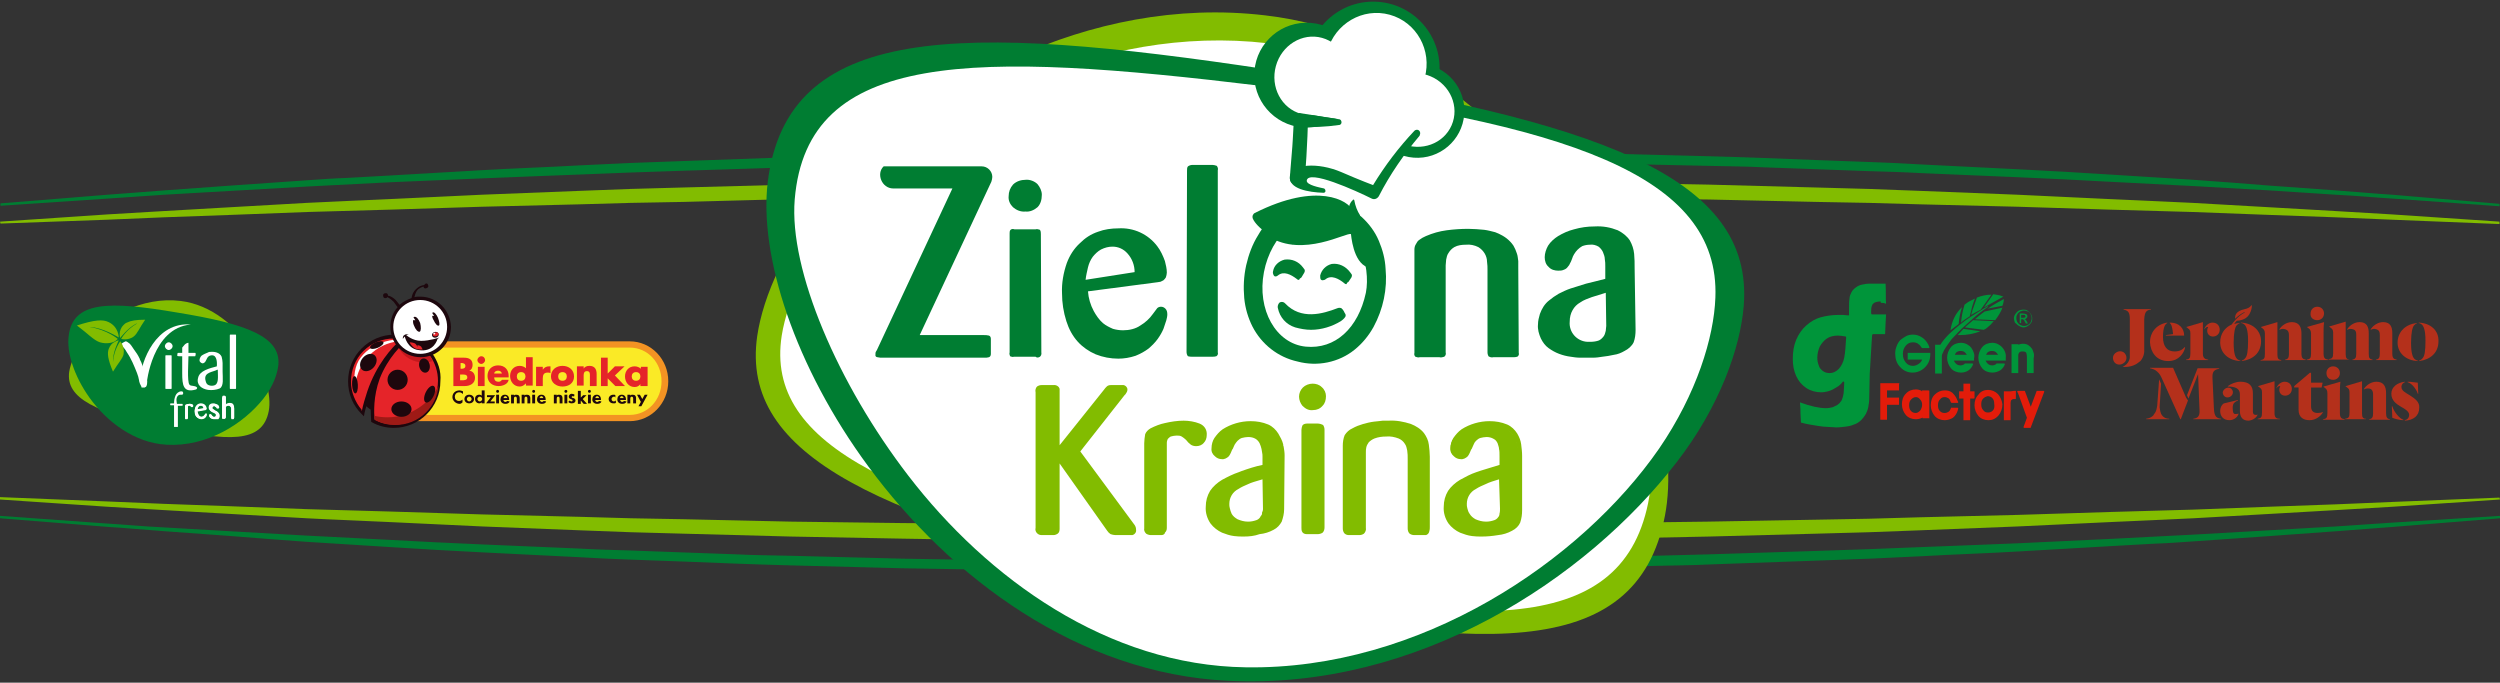 <?xml version="1.0" encoding="utf-8"?>
<!-- Generator: Adobe Illustrator 21.0.0, SVG Export Plug-In . SVG Version: 6.00 Build 0)  -->
<svg version="1.1" id="Warstwa_1" xmlns="http://www.w3.org/2000/svg" xmlns:xlink="http://www.w3.org/1999/xlink" x="0px" y="0px"
	 viewBox="0 0 520 142" style="enable-background:new 0 0 520 142;" xml:space="preserve">
<rect x="0" y="0" width="520" height="142" fill="#333333" stroke="none"/>
<style type="text/css">
	.st0{fill:#007D32;}
	.st1{fill:#82BC00;}
	.st2{fill:#FFFFFF;}
	.st3{fill-rule:evenodd;clip-rule:evenodd;fill:#FFFFFF;}
	.st4{fill:#F39323;}
	.st5{fill:#FAEA26;}
	.st6{fill:#E52429;}
	.st7{fill:#1D070D;}
	.st8{fill:#9E1A16;}
	.st9{fill:#C4181D;}
	.st10{fill:#E31C0A;}
	.st11{fill:#00953A;}
	.st12{fill:#B4301B;}
</style>
<g>
	<path class="st0" d="M520,107.8l-22.3,1.8l-11.8,0.9l-13.8,1l-15.8,1.1c-2.8,0.2-5.6,0.4-8.5,0.5l-8.9,0.5l-19,1.1
		c-6.6,0.4-13.4,0.6-20.3,1l-10.6,0.5l-5.4,0.2l-5.5,0.2l-22.4,0.8c-3.8,0.2-7.6,0.2-11.5,0.3l-11.7,0.3l-11.8,0.3
		c-4,0.1-8,0.1-12,0.2l-24.2,0.4l-24.4,0.1c-8.1,0.1-16.3,0-24.4-0.1s-16.2-0.1-24.2-0.3l-23.8-0.4l-23.2-0.6
		c-7.6-0.2-15.1-0.5-22.4-0.8l-10.9-0.4c-3.5-0.1-7.1-0.3-10.6-0.5c-14-0.7-27.2-1.3-39.3-2.1l-17.5-1.1c-5.6-0.4-10.8-0.8-15.7-1.2
		l-13.8-1c-4.3-0.3-8.3-0.7-11.8-0.9L0,107.8v-0.5l22.3,1.6c3.5,0.2,7.5,0.6,11.8,0.8l13.8,0.8c5,0.3,10.2,0.6,15.8,0.9l17.5,0.9
		c12.2,0.7,25.4,1.2,39.3,1.8c3.5,0.2,7.1,0.3,10.6,0.4l10.9,0.4l11.1,0.4c3.7,0.2,7.5,0.2,11.3,0.3l23.2,0.6l23.8,0.4
		c8,0.2,16.1,0.2,24.2,0.2s16.2,0.1,24.4,0l24.4-0.1l24.2-0.3c4-0.1,8-0.1,12-0.2l11.8-0.3l11.7-0.3c3.9-0.1,7.7-0.2,11.5-0.3
		c15.2-0.5,30-0.9,43.9-1.5c7-0.3,13.8-0.5,20.3-0.8l19-0.9c12.2-0.6,23.3-1.2,33.2-1.8l13.9-0.8l11.8-0.8l22.3-1.4L520,107.8z"/>
	<path class="st0" d="M0.1,42.3l22.3-1.8l11.8-0.9l13.8-1l15.8-1.1c2.8-0.2,5.6-0.4,8.5-0.5l8.9-0.5l19-1.1c6.6-0.4,13.4-0.6,20.3-1
		l10.6-0.5l5.4-0.2l5.5-0.2l22.4-0.8c3.8-0.2,7.6-0.2,11.5-0.3l11.7-0.3l11.8-0.3c4-0.1,8-0.1,12-0.2l24.2-0.4l24.4-0.1
		c8.1-0.1,16.3,0,24.4,0.1c8.1,0.1,16.2,0.1,24.2,0.3l23.8,0.4l23.2,0.6c7.6,0.2,15.1,0.5,22.4,0.8l10.9,0.4
		c3.5,0.1,7.1,0.3,10.6,0.5c14,0.7,27.2,1.3,39.3,2.1l17.5,1.1c5.6,0.4,10.8,0.8,15.7,1.2l13.8,1c4.3,0.3,8.3,0.7,11.8,0.9l22.3,1.9
		v0.5l-22.3-1.6c-3.5-0.2-7.5-0.6-11.8-0.8L472,39.6c-5-0.3-10.2-0.6-15.8-0.9l-17.5-0.9c-12.2-0.7-25.4-1.2-39.3-1.8
		c-3.5-0.2-7.1-0.3-10.6-0.4l-10.9-0.4l-11.1-0.4c-3.7-0.2-7.5-0.2-11.3-0.3L332.3,34l-23.8-0.4c-8-0.2-16.1-0.2-24.2-0.2
		s-16.2-0.1-24.4,0l-24.4,0.1l-24.2,0.3c-4,0.1-8,0.1-12,0.2l-11.8,0.3L176,34.5c-3.9,0.1-7.7,0.2-11.5,0.3
		c-15.2,0.5-30,0.9-43.9,1.5c-7,0.3-13.8,0.5-20.3,0.8l-19,0.8c-12.2,0.6-23.3,1.2-33.2,1.8l-13.9,0.8l-11.8,0.8L0.1,42.8L0.1,42.3z
		"/>
	<path class="st1" d="M0,46.1l22.3-1.5l11.8-0.7L48,43.1l15.8-0.9c5.6-0.3,11.4-0.5,17.5-0.8c6.1-0.3,12.4-0.6,19-0.9l20.3-0.8
		l10.6-0.4L142,39l22.4-0.6c15.2-0.3,31-0.7,47-0.8s32.3-0.2,48.5-0.3s32.5,0.1,48.5,0.3c16,0.2,31.8,0.5,47,0.8l22.4,0.6l10.9,0.3
		l10.6,0.4l20.3,0.8c6.6,0.3,13,0.6,19,0.9s11.9,0.5,17.5,0.8l15.8,0.9l13.9,0.8l11.8,0.7l22.3,1.5v0.5l-22.3-0.9l-11.8-0.5
		L472,44.7l-15.8-0.6l-17.5-0.5c-6.1-0.2-12.4-0.4-19-0.6l-20.3-0.5l-10.6-0.3L377.9,42l-22.4-0.5l-23.2-0.3
		c-3.9,0-7.9-0.1-11.8-0.1l-11.9-0.1c-16-0.2-32.2-0.2-48.5-0.2c-16.2-0.1-32.5,0-48.5,0.2L199.7,41c-4,0-7.9,0.1-11.8,0.1
		l-23.4,0.3L142.1,42l-10.9,0.2l-10.6,0.3L100.3,43c-6.6,0.2-13,0.4-19,0.6l-17.5,0.5L48,44.7l-13.9,0.5l-11.8,0.5L0.1,46.5L0,46.1z
		"/>
	<path class="st1" d="M520,103.9l-22.3,1.5l-11.8,0.7l-13.9,0.8l-15.8,0.9c-5.6,0.3-11.4,0.5-17.5,0.8c-6.1,0.3-12.4,0.6-19,0.9
		l-20.3,0.8l-10.6,0.4l-10.9,0.3l-22.4,0.6c-15.2,0.3-31,0.7-47,0.8s-32.3,0.2-48.5,0.3s-32.5-0.1-48.5-0.3s-31.8-0.5-47-0.8
		l-22.4-0.6l-10.9-0.3l-10.6-0.4l-20.3-0.8c-6.6-0.3-13-0.6-19-0.9c-6-0.3-12-0.5-17.5-0.8l-15.8-0.9l-13.9-0.8l-11.8-0.7L0,103.9
		v-0.5l22.3,0.9l11.8,0.5l13.9,0.5l15.7,0.6l17.5,0.5c6.1,0.2,12.5,0.4,19.1,0.6l20.3,0.5l10.6,0.3l10.9,0.2l22.4,0.5l23.2,0.3
		c3.9,0,7.9,0.1,11.8,0.1l11.9,0.1c16,0.2,32.2,0.2,48.5,0.2s32.5,0,48.5-0.2l11.9-0.1c4,0,7.9-0.1,11.8-0.1l23.2-0.3l22.4-0.4
		l10.9-0.2l10.6-0.3l20.5-0.5c6.6-0.2,13-0.4,19-0.6l17.5-0.5l15.8-0.6l13.9-0.5l11.8-0.5l22.2-0.9L520,103.9z"/>
	<g>
		<path class="st1" d="M246.9,122.5c-63.9-14.3-93-27.5-89.4-52.6c1.2-8.2,6-19.5,15.2-29.8c19-21.5,53.5-41.3,90.5-36.9
			c29.1,3.4,52.8,23.9,67.3,46.9c13,20.4,18.6,42.8,15.8,57.2C340.4,137.9,307.5,136.1,246.9,122.5"/>
		<path class="st2" d="M247.8,118.4c-61-13.3-88.8-25.5-85.2-48.6c1.2-7.5,5.8-17.8,14.6-27.3C195.3,22.9,228.3,4.9,263.7,9
			c27.7,3.2,50.3,22.1,64.2,43.2c12.3,18.7,17.6,39.3,14.9,52.5C337,132.8,305.6,131,247.8,118.4"/>
		<path class="st0" d="M264.1,14.5c68.8,10.5,100.7,22.3,98.6,49.1c-0.7,8.7-5,21-14,32.6c-18.6,24.1-53.7,47.4-93.3,45.4
			c-31.1-1.5-57.7-21.4-74.8-44.6c-15.2-20.6-22.8-43.8-20.9-59.2C163.8,5,198.8,4.6,264.1,14.5"/>
		<path class="st2" d="M262.6,17.9c63.5,7.7,95.2,18.5,94.2,44c-0.3,8.3-3.9,20-11.7,31.4c-16.2,23.4-49.7,46.1-86,45.5
			c-28.6-0.4-53.7-18.4-70.2-39.9c-14.6-19-24.8-42.7-23.6-57.4C167.9,10.3,202.4,10.6,262.6,17.9"/>
		<path class="st0" d="M191.3,69.7h13.4c0.3,0,0.6,0,1,0.1c0.3,0.1,0.4,0.4,0.4,0.7v3.1c0,0.3-0.1,0.6-0.4,0.7
			c-0.3,0.1-0.6,0.1-0.9,0.1h-21.3c-0.3,0-0.6,0-1-0.1c-0.3,0-0.5-0.3-0.4-0.6c0-0.1,0-0.2,0-0.3c0-0.1,0.1-0.3,0.3-0.6l15.7-33.6
			h-12.3c-2.4,0-3.6-3.1-2-4.6h5.6h14.8c1.2,0,2.2,1,2.2,2.2c0,0.3-0.1,0.7-0.2,1L191.3,69.7z"/>
		<path class="st0" d="M215.8,43.1c-0.7,0.6-1.6,1-2.5,0.9c-1,0.1-1.9-0.3-2.6-0.9c-0.6-0.6-1-1.4-0.9-2.3c0-0.9,0.3-1.7,0.9-2.4
			c0.7-0.7,1.7-1,2.6-1c0.9-0.1,1.9,0.3,2.5,0.9c0.5,0.6,0.9,1.4,0.9,2.2C216.7,41.6,216.4,42.5,215.8,43.1z M216.6,73.3
			c0.1,0.4-0.1,0.9-0.5,1c-0.2,0.1-0.5,0.1-0.7-0.1h-4.5c-0.3,0.1-0.5,0-0.8-0.1c-0.1-0.3-0.2-0.5-0.1-0.8V48.5c0-0.2,0-0.5,0.2-0.7
			c0.2-0.2,0.6-0.2,0.8-0.1h4.4c0.3-0.1,0.6,0,0.9,0.1c0.2,0.3,0.2,0.6,0.2,0.9L216.6,73.3L216.6,73.3z"/>
		<path class="st0" d="M226.3,60.6c0.1,1.4,0.5,2.8,1.2,4.1c0.5,0.9,1.1,1.8,1.9,2.5c0.6,0.5,1.4,0.9,2.1,1.2
			c0.7,0.2,1.4,0.3,2.1,0.3c1.3,0,2.6-0.3,3.6-1c1-0.6,1.9-1.4,2.6-2.4c0.3-0.4,0.6-0.8,0.9-1.2c0.2-0.2,0.5-0.3,0.8-0.3
			c0.4,0,0.7,0.2,0.9,0.4c0.3,0.3,0.4,0.7,0.4,1.2c0,0.4-0.1,0.8-0.2,1.2c-0.2,0.6-0.4,1.2-0.6,1.8c-0.3,0.7-0.7,1.4-1.2,2.1
			c-0.5,0.7-1.2,1.4-1.9,2c-0.8,0.6-1.7,1.1-2.7,1.5c-1.2,0.4-2.4,0.6-3.6,0.6c-1.6,0-3.2-0.3-4.7-0.9c-1.4-0.6-2.7-1.5-3.7-2.6
			c-1.1-1.2-1.9-2.7-2.4-4.3c-0.6-1.9-0.9-3.8-0.9-5.8c-0.1-2.1,0.3-4.3,1-6.3c0.6-1.6,1.5-3,2.7-4.1c1.1-1.1,2.3-1.9,3.8-2.4
			c1.3-0.5,2.8-0.7,4.2-0.7c3.2-0.2,6.2,1.2,8.1,3.7c0.7,0.9,1.2,2,1.6,3.1c0.2,0.8,0.4,1.6,0.4,2.4c0,0.3-0.1,0.7-0.2,1
			c-0.1,0.2-0.3,0.4-0.5,0.6c-0.2,0.1-0.4,0.2-0.6,0.3l-0.6,0.1L226.3,60.6z M236,56.6c0-1.4-0.5-2.8-1.5-3.9
			c-0.8-0.9-1.9-1.4-3.1-1.4c-0.8,0-1.6,0.2-2.4,0.6c-0.7,0.4-1.2,0.9-1.7,1.5c-0.5,0.7-0.8,1.4-1,2.2c-0.2,0.9-0.4,1.7-0.5,2.6
			L236,56.6z"/>
		<path class="st0" d="M246.9,35.5c0-0.3,0-0.7,0.2-0.9c0.3-0.2,0.6-0.3,1-0.3h4.1c0.3,0,0.6,0.1,0.9,0.2c0.2,0.3,0.3,0.6,0.2,0.9
			v37.9c0.1,0.3,0,0.6-0.3,0.8c-0.3,0.1-0.6,0.1-0.9,0.1h-4.1c-0.3,0-0.6,0-0.9-0.1c-0.2-0.2-0.3-0.6-0.3-0.9L246.9,35.5L246.9,35.5
			z"/>
		<path class="st0" d="M315.9,73.4c0.1,0.3,0,0.6-0.3,0.8c-0.3,0.1-0.6,0.1-0.9,0.1h-4.1c-0.3,0.1-0.7,0-1-0.2
			c-0.1-0.2-0.2-0.5-0.2-0.8V56.1c0-0.5,0-1-0.1-1.7c0-0.6-0.2-1.2-0.5-1.7c-0.3-0.5-0.8-1-1.3-1.3c-0.8-0.4-1.7-0.6-2.6-0.5
			c-0.8,0-1.7,0.1-2.4,0.5c-0.5,0.3-0.9,0.7-1.2,1.2c-0.3,0.4-0.4,0.9-0.5,1.4c0,0.4-0.1,0.8-0.1,1.2v18.1c0.1,0.3,0,0.7-0.3,0.9
			c-0.3,0.1-0.7,0.2-1,0.1h-4.1c-0.3,0.1-0.6,0-0.9-0.1c-0.2-0.2-0.3-0.5-0.2-0.8V53.3c0-0.5,0-1,0-1.4c0-0.4,0.1-0.8,0.3-1.1
			c0.2-0.4,0.4-0.7,0.7-0.9c0.4-0.3,0.9-0.6,1.4-0.8c1.4-0.6,2.8-1,4.3-1.2c1.5-0.2,3-0.3,4.5-0.3c1.1,0,2.2,0.1,3.3,0.2
			c0.8,0.1,1.5,0.3,2.3,0.5c0.5,0.2,1,0.4,1.5,0.7c0.4,0.2,0.6,0.4,0.9,0.6c0.5,0.4,1,0.9,1.4,1.5c0.3,0.5,0.5,1,0.7,1.6
			c0.2,0.5,0.2,1,0.3,1.6c0,0.5,0,1,0,1.4L315.9,73.4L315.9,73.4z"/>
		<path class="st0" d="M340.2,68.6c0,0.9-0.1,1.8-0.4,2.6c-0.4,0.8-1.1,1.4-1.9,1.8c-0.7,0.4-1.4,0.7-2.2,0.8
			c-0.8,0.2-1.6,0.3-2.4,0.4c-0.6,0.1-1.3,0.2-2,0.2h-1.2l-1.4,0c-0.7,0-1.4-0.1-2-0.2c-0.8-0.1-1.6-0.3-2.4-0.6
			c-0.8-0.3-1.5-0.7-2.2-1.2c-0.7-0.5-1.2-1.2-1.6-2c-0.4-0.9-0.7-1.9-0.6-2.9c0-0.8,0.2-1.5,0.4-2.2c0.4-1.1,1-2.1,1.9-2.8
			c0.6-0.5,1.3-1,2-1.4c0.8-0.4,1.6-0.8,2.5-1.1c0.9-0.3,2-0.6,3.2-1c1.2-0.3,2.5-0.6,4-1v-2.6c0-0.5,0-1-0.1-1.5
			c0-0.5-0.2-1-0.4-1.5c-0.2-0.4-0.5-0.8-0.9-1.1c-0.5-0.3-1.2-0.5-1.8-0.4c-0.5,0-1.1,0.1-1.6,0.3c-0.7,0.4-1.3,1-1.7,1.7
			c-0.2,0.3-0.3,0.6-0.4,0.9c-0.1,0.2-0.2,0.6-0.4,0.9c-0.1,0.3-0.3,0.6-0.5,0.8c-0.2,0.3-0.5,0.5-0.8,0.6c-0.4,0.2-0.8,0.2-1.2,0.2
			c-0.7,0-1.5-0.2-2-0.8c-0.6-0.5-0.8-1.3-0.8-2c0-0.8,0.3-1.7,0.7-2.4c0.5-0.8,1.3-1.5,2.1-2c1-0.6,2.1-1.1,3.3-1.4
			c1.4-0.4,2.8-0.6,4.3-0.6c1.7-0.1,3.3,0.2,4.8,0.8c1,0.5,1.9,1.2,2.5,2.1c0.5,0.9,0.8,1.8,0.9,2.8c0.1,1,0.1,2,0.1,2.9L340.2,68.6
			L340.2,68.6z M334,60.9c-1,0.3-2,0.6-2.9,0.9c-0.8,0.3-1.7,0.6-2.4,1.1c-0.7,0.4-1.2,0.9-1.6,1.6c-0.4,0.7-0.6,1.5-0.6,2.4
			c-0.2,2.2,1.5,4.1,3.7,4.2c0.2,0,0.4,0,0.6,0c0.6,0,1.3-0.1,1.8-0.3c0.4-0.2,0.7-0.5,1-0.9c0.2-0.3,0.3-0.7,0.4-1.1
			c0-0.4,0.1-0.7,0.1-1L334,60.9L334,60.9z"/>
		<path class="st1" d="M224.1,93.9l11.5,15.7c0.2,0.2,0.2,0.4,0.3,0.7c0,0.3-0.2,0.5-0.5,0.6c0,0-0.1,0-0.1,0H232
			c-0.3,0-0.5-0.1-0.8-0.2c-0.2-0.2-0.4-0.3-0.5-0.6l-10.8-15.2V110c0,0.2,0,0.4-0.2,0.6c-0.2,0.1-0.4,0.2-0.6,0.2h-2.4
			c-0.3,0-0.5-0.1-0.7-0.2c-0.1-0.2-0.2-0.5-0.2-0.7V81.6c0-0.3,0-0.5,0.2-0.7c0.2-0.1,0.4-0.2,0.6-0.2h2.5c0.2,0,0.5,0,0.7,0.2
			c0.1,0.2,0.2,0.4,0.2,0.7v12.5L230,81.5c0.2-0.2,0.3-0.4,0.5-0.6c0.1-0.1,0.3-0.2,0.5-0.2h2.4c0.4,0,0.6,0.2,0.6,0.5
			c0,0.2-0.1,0.5-0.3,0.6l-0.1,0.2L224.1,93.9z"/>
		<path class="st1" d="M235.3,111.3H232c-0.3,0-0.7-0.1-1-0.2c-0.3-0.2-0.5-0.4-0.7-0.7l-9.9-14V110c0,0.4-0.1,0.8-0.4,1
			c-0.3,0.2-0.6,0.3-0.9,0.3h-2.4c-0.4,0-0.7-0.1-1-0.4c-0.3-0.3-0.4-0.7-0.3-1.1V81.6c-0.1-0.4,0-0.9,0.3-1.2
			c0.3-0.2,0.6-0.3,0.9-0.3h2.5c0.6-0.1,1.2,0.3,1.3,0.8c0,0.1,0,0.3,0,0.4v11.3l9.2-11.5c0.2-0.3,0.4-0.5,0.6-0.7
			c0.2-0.2,0.5-0.3,0.8-0.3h2.4c0.5-0.1,1,0.3,1.1,0.8c0,0.1,0,0.1,0,0.2c0,0.3-0.2,0.6-0.4,0.9l-0.2,0.2l-9.2,11.7l11.3,15.3
			c0.2,0.3,0.3,0.6,0.3,1c0.1,0.5-0.3,1-0.8,1.1C235.5,111.3,235.4,111.3,235.3,111.3z M220.2,94.5l10.9,15.3
			c0.1,0.1,0.2,0.3,0.4,0.4c0.2,0.1,0.4,0.1,0.6,0.1h3.4c0,0,0-0.1,0-0.1c0-0.1-0.1-0.3-0.2-0.4l-11.7-15.9l9.7-12.3l0.1-0.1
			c0.1-0.1,0.2-0.2,0.2-0.4H231c-0.1,0-0.2,0-0.2,0.1c-0.2,0.2-0.3,0.4-0.5,0.6L220.2,94.5z M216.3,110.2c0.1,0.1,0.2,0.1,0.3,0.1
			h2.4c0.1,0,0.2,0,0.3-0.1c0-0.1,0-0.2,0-0.3V95.4l0,0V81.5c0-0.1,0-0.2,0-0.3c-0.1,0-0.2,0-0.3,0h-2.5c-0.1,0-0.2,0-0.3,0
			c0,0.1,0,0.3,0,0.4v28.3C216.3,109.9,216.3,110.1,216.3,110.2L216.3,110.2z M219.5,110.2 M216.3,110.2"/>
		<path class="st1" d="M242.4,109.9c0,0.2-0.1,0.5-0.2,0.7c-0.2,0.1-0.4,0.2-0.6,0.2h-2.2c-0.2,0-0.5-0.1-0.7-0.2
			c-0.1-0.2-0.2-0.4-0.2-0.6V92.2c0-0.6,0-1.1,0.2-1.7c0.2-0.4,0.5-0.7,0.9-0.9c0.9-0.5,1.9-0.8,2.9-1c1.3-0.3,2.5-0.4,3.8-0.4
			c1.1,0,2.1,0.2,3.1,0.6c0.8,0.3,1.3,1.1,1.2,1.9c0,0.5-0.2,0.9-0.5,1.3c-0.3,0.4-0.8,0.5-1.2,0.5c-0.3,0-0.6-0.1-0.8-0.2
			c-0.3-0.3-0.7-0.6-0.9-0.9c-0.3-0.3-0.6-0.6-1-0.8c-0.4-0.2-0.9-0.3-1.3-0.3c-0.5,0-1,0.1-1.4,0.3c-0.3,0.1-0.6,0.4-0.8,0.7
			c-0.1,0.3-0.2,0.6-0.3,0.9c0,0.3,0,0.7,0,1l0,0L242.4,109.9z"/>
		<path class="st1" d="M241.6,111.3h-2.2c-0.3,0-0.7-0.1-1-0.3c-0.3-0.3-0.5-0.7-0.4-1.1V92.2c0-0.6,0.1-1.3,0.2-1.9
			c0.2-0.5,0.6-0.9,1.1-1.2c1-0.5,2-0.9,3-1.1c1.3-0.3,2.6-0.5,3.9-0.5c1.1,0,2.3,0.2,3.3,0.6c1,0.4,1.6,1.3,1.5,2.4
			c0,0.6-0.2,1.2-0.6,1.6c-0.4,0.5-1,0.7-1.6,0.7c-0.4,0-0.8-0.1-1.1-0.3c-0.4-0.3-0.7-0.6-1-1c-0.3-0.3-0.6-0.5-0.9-0.7
			c-0.3-0.2-0.7-0.2-1.1-0.2c-0.4,0-0.8,0.1-1.2,0.2c-0.2,0.1-0.4,0.3-0.6,0.5c-0.1,0.2-0.2,0.5-0.2,0.8c0,0.2,0,0.5,0,0.7v0.2v16.8
			c0,0.4-0.1,0.7-0.4,1C242.3,111.1,241.9,111.3,241.6,111.3z M239.1,110.2c0.1,0.1,0.2,0.1,0.3,0.1h2.2c0.1,0,0.2,0,0.3-0.1
			c0-0.1,0.1-0.2,0.1-0.4V93.2v-0.3c0-0.3,0-0.6,0-0.9c0.1-0.4,0.2-0.7,0.4-1c0.2-0.4,0.6-0.7,1-0.9c0.5-0.2,1.1-0.3,1.6-0.3
			c0.5,0,1.1,0.1,1.5,0.3c0.4,0.2,0.8,0.5,1.2,0.9c0.3,0.3,0.5,0.6,0.9,0.9c0.2,0.1,0.4,0.2,0.6,0.2c0.3,0,0.7-0.1,0.9-0.4
			c0.2-0.3,0.4-0.6,0.4-1c0-0.7-0.4-1.3-1-1.5c-0.9-0.4-1.9-0.5-2.9-0.5c-1.3,0-2.5,0.1-3.7,0.4c-1,0.2-1.9,0.5-2.8,1
			c-0.3,0.1-0.5,0.4-0.7,0.7c-0.1,0.5-0.2,1-0.2,1.5v17.7C239.1,110,239,110.1,239.1,110.2L239.1,110.2z M241.8,110.2"/>
		<path class="st1" d="M266.6,106.2c0,0.8-0.2,1.6-0.4,2.4c-0.3,0.6-0.8,1.1-1.5,1.4c-0.9,0.4-1.8,0.7-2.8,0.9
			c-1.1,0.2-2.1,0.3-3.2,0.3c-0.7,0-1.3,0-2-0.1c-0.8-0.1-1.6-0.3-2.4-0.7c-0.9-0.4-1.6-1-2.2-1.7c-0.6-0.9-1-2.1-0.9-3.2
			c0-1.1,0.2-2.1,0.8-3c0.6-0.9,1.4-1.6,2.3-2.1c1.1-0.6,2.3-1.1,3.5-1.5c1.7-0.6,3.4-1.2,5.2-1.6v-2.2c-0.1-0.5-0.1-1-0.3-1.5
			c-0.1-0.5-0.2-0.9-0.4-1.4c-0.2-0.5-0.6-0.9-1-1.2c-0.5-0.3-1.2-0.5-1.8-0.4c-0.5,0-1,0.1-1.5,0.3c-0.4,0.2-0.7,0.4-1,0.7
			c-0.2,0.3-0.4,0.5-0.6,0.8c-0.1,0.3-0.3,0.6-0.4,0.9l0,0c-0.1,0.5-0.4,0.9-0.7,1.3c-0.3,0.3-0.7,0.5-1.2,0.4
			c-0.4,0-0.9-0.2-1.2-0.4c-0.4-0.3-0.6-0.8-0.6-1.3c0-0.7,0.2-1.3,0.6-1.8c0.4-0.6,0.9-1.2,1.6-1.6c1.6-1.1,3.6-1.6,5.6-1.6
			c1.2-0.1,2.4,0.2,3.5,0.7c0.8,0.4,1.5,1,1.9,1.7c0.4,0.6,0.7,1.3,0.9,2.1c0.2,0.7,0.3,1.5,0.3,2.3l0,0L266.6,106.2z M263.1,99.1
			c-1.6,0.5-2.8,0.9-3.6,1.2c-0.8,0.3-1.5,0.6-2.1,1c-1.3,0.7-2.1,2-2.2,3.5c0,0.3,0,0.6,0.1,1c0.1,0.5,0.3,0.9,0.5,1.3
			c0.3,0.5,0.8,1,1.3,1.2c0.7,0.4,1.5,0.6,2.4,0.5c0.6,0,1.3-0.1,1.8-0.3c0.4-0.2,0.8-0.4,1-0.8c0.2-0.3,0.4-0.6,0.5-1
			c0.1-0.4,0.2-0.7,0.2-1.1L263.1,99.1L263.1,99.1z"/>
		<path class="st1" d="M258.7,111.6c-0.7,0-1.3,0-2-0.1c-0.9-0.1-1.7-0.4-2.5-0.7c-0.9-0.4-1.8-1.1-2.4-1.9c-0.7-1-1.1-2.3-1-3.5
			c0-1.2,0.3-2.3,0.9-3.3c0.6-0.9,1.5-1.7,2.5-2.3c1.1-0.6,2.3-1.2,3.5-1.6l0.5-0.2c1.4-0.5,2.9-1,4.4-1.3v-1.7c0-0.3,0-0.6-0.1-1
			c0-0.2-0.1-0.4-0.1-0.6c-0.1-0.4-0.2-0.8-0.4-1.2c-0.2-0.4-0.5-0.7-0.8-0.9c-0.5-0.3-1-0.4-1.6-0.4c-0.4,0-0.9,0.1-1.3,0.2
			c-0.3,0.1-0.6,0.3-0.9,0.6c-0.2,0.2-0.4,0.5-0.6,0.8c-0.1,0.3-0.3,0.6-0.4,0.9l-0.1,0.1c-0.2,0.5-0.4,1-0.7,1.4
			c-0.4,0.4-1,0.7-1.5,0.6c-0.5,0-1-0.2-1.4-0.6c-0.5-0.4-0.8-1-0.7-1.7c0-0.7,0.2-1.5,0.6-2.1c0.5-0.7,1-1.3,1.7-1.8
			c1.7-1.1,3.8-1.7,5.8-1.7l0,0c1.3,0,2.5,0.2,3.7,0.7c0.9,0.4,1.6,1.1,2.1,1.9c0.4,0.7,0.8,1.4,1,2.2c0,0.2,0,0.3,0.1,0.5
			c0.1,0.6,0.2,1.2,0.2,1.8l0,0l-0.1,11.2c0,0.9-0.2,1.7-0.5,2.6c-0.4,0.7-0.9,1.3-1.7,1.7c-0.9,0.5-1.9,0.8-2.9,0.9
			C260.9,111.5,259.8,111.6,258.7,111.6z M259.6,89.9c0.7,0,1.5,0.1,2.1,0.5c0.5,0.3,0.9,0.8,1.2,1.3c0.2,0.5,0.4,1,0.5,1.5
			c0,0.2,0,0.3,0.1,0.5c0.1,0.4,0.1,0.8,0.1,1.2v2.5l-0.4,0.1c-1.6,0.4-3.1,0.8-4.6,1.4l-0.5,0.2c-1.2,0.4-2.4,0.9-3.5,1.4
			c-0.9,0.5-1.6,1.2-2.1,2c-0.5,0.8-0.8,1.8-0.7,2.8c-0.1,1,0.2,2.1,0.8,2.9c0.5,0.7,1.2,1.3,2.1,1.6c0.7,0.3,1.5,0.5,2.2,0.6
			c0.6,0.1,1.3,0.1,1.9,0.1c1.1,0,2.1-0.1,3.2-0.3c0.9-0.1,1.8-0.4,2.6-0.8c0.5-0.2,1-0.7,1.3-1.2c0.3-0.7,0.4-1.5,0.4-2.2l0.1-11.2
			c0-0.6-0.1-1.1-0.2-1.7c0-0.2-0.1-0.4-0.1-0.5c-0.2-0.7-0.5-1.3-0.8-1.9c-0.4-0.7-1-1.2-1.7-1.5c-1-0.5-2.1-0.7-3.3-0.6l0,0
			c-1.9-0.1-3.7,0.5-5.3,1.5c-0.6,0.4-1.1,0.9-1.5,1.5c-0.3,0.5-0.5,1-0.5,1.6c0,0.4,0.1,0.7,0.4,1c0.2,0.2,0.5,0.3,0.8,0.3
			c0.3,0,0.6-0.1,0.8-0.3c0.3-0.4,0.5-0.8,0.6-1.2v-0.1l0,0c0.1-0.3,0.3-0.6,0.4-0.9c0.2-0.3,0.4-0.7,0.7-0.9
			c0.3-0.4,0.7-0.6,1.2-0.8C258.4,90,259,89.9,259.6,89.9L259.6,89.9z M259.5,109.3c-0.9,0-1.8-0.2-2.6-0.6
			c-0.6-0.3-1.1-0.8-1.5-1.4c-0.3-0.4-0.4-0.9-0.6-1.4c-0.1-0.3-0.1-0.7-0.1-1c0-1.6,0.9-3.1,2.4-3.9c0.7-0.4,1.4-0.8,2.2-1.1
			c0.7-0.3,1.9-0.6,3.6-1.2l0.6-0.2v7.3c0,0.3-0.1,0.6-0.1,0.8c0,0.1,0,0.2-0.1,0.3c-0.1,0.4-0.3,0.7-0.5,1l-0.1,0.2
			c-0.3,0.4-0.7,0.7-1.2,0.9C260.9,109.2,260.2,109.3,259.5,109.3z M262.6,99.7c-1.4,0.4-2.4,0.7-3,1c-0.7,0.3-1.4,0.6-2,1
			c-1.2,0.6-1.9,1.8-1.9,3.1c0,0.3,0,0.6,0.1,0.9c0.1,0.4,0.2,0.8,0.4,1.2c0.3,0.5,0.7,0.8,1.2,1.1c0.7,0.3,1.4,0.5,2.2,0.5
			c0.6,0,1.1-0.1,1.7-0.3c0.3-0.1,0.6-0.3,0.8-0.6l0.1-0.2c0.2-0.2,0.3-0.4,0.3-0.6c0-0.1,0-0.3,0.1-0.4c0.1-0.2,0.1-0.4,0.1-0.6
			L262.6,99.7L262.6,99.7z"/>
		<path class="st1" d="M273.1,85.3L273.1,85.3c0.8,0,1.5-0.3,2-0.9l0,0c0.5-0.5,0.7-1.2,0.7-2c0-0.7-0.3-1.4-0.9-1.9
			c-0.5-0.5-1.2-0.7-1.9-0.7c-0.7,0-1.5,0.3-2,0.8c-0.5,0.5-0.8,1.2-0.8,1.9c0,0.7,0.3,1.4,0.7,1.9
			C271.6,85.1,272.3,85.4,273.1,85.3z"/>
		<path class="st1" d="M274.1,88.1h-2.2c-0.4,0-0.8,0.1-1,0.4c-0.1,0.3-0.2,0.6-0.2,0.9v20.4c0,0.3,0,0.6,0.2,0.9
			c0.2,0.3,0.6,0.4,0.9,0.4h2.3c0.3,0,0.7-0.1,1-0.3c0.3-0.3,0.4-0.7,0.4-1.1V89.4c0-0.4-0.1-0.7-0.3-1
			C274.8,88.2,274.4,88.1,274.1,88.1z"/>
		<path class="st1" d="M297.1,109.8c0,0.2,0,0.4-0.1,0.7c-0.1,0.2-0.2,0.3-0.4,0.4h-2.4c-0.3,0-0.5-0.1-0.7-0.2
			c-0.2-0.2-0.2-0.5-0.2-0.7V95.5c0-0.6,0-1.2-0.1-1.9c-0.1-0.6-0.3-1.1-0.6-1.6c-0.4-0.6-0.9-1-1.5-1.3c-0.9-0.4-1.8-0.5-2.8-0.5
			c-0.9,0-1.7,0.1-2.5,0.4c-0.6,0.2-1,0.5-1.4,1c-0.3,0.4-0.4,0.8-0.5,1.2c-0.1,0.4-0.1,0.8-0.1,1.2v15.7c0,0.3,0,0.6-0.2,0.8
			c-0.2,0.2-0.4,0.2-0.7,0.2h-2.1c-0.2,0-0.5-0.1-0.6-0.3c-0.1-0.2-0.2-0.4-0.2-0.7V92.7c0-0.7,0.1-1.3,0.3-1.9
			c0.3-0.5,0.8-0.9,1.4-1.2c0.7-0.4,1.4-0.6,2.1-0.8c0.7-0.2,1.4-0.4,2.2-0.4c0.7-0.1,1.3-0.1,1.8-0.2h1.2c1.5-0.1,3.1,0.2,4.5,0.7
			c1,0.3,1.8,1,2.5,1.8c0.5,0.6,0.8,1.4,0.9,2.1c0.1,0.8,0.2,1.6,0.2,2.4L297.1,109.8L297.1,109.8z"/>
		<path class="st1" d="M296.6,111.3h-2.4c-0.4,0-0.7-0.1-1-0.3c-0.3-0.3-0.4-0.7-0.4-1.1V95.5c0-0.6,0-1.2-0.1-1.8
			c-0.1-0.5-0.2-1-0.5-1.4c-0.3-0.5-0.8-0.9-1.3-1.1c-0.8-0.3-1.7-0.5-2.6-0.4c-0.8,0-1.6,0.1-2.4,0.4c-0.5,0.2-0.9,0.5-1.2,0.8
			c-0.2,0.3-0.4,0.6-0.5,1c-0.1,0.4-0.1,0.7-0.1,1.1v15.7c0.1,0.4-0.1,0.9-0.4,1.2c-0.3,0.2-0.6,0.3-1,0.3h-2.1
			c-0.4,0-0.7-0.1-1-0.4c-0.2-0.3-0.3-0.6-0.3-1V92.7c0-0.7,0.1-1.5,0.4-2.2c0.4-0.6,0.9-1.1,1.6-1.4c0.7-0.4,1.5-0.7,2.2-0.9
			c0.7-0.2,1.5-0.4,2.3-0.5c0.7-0.1,1.3-0.1,1.8-0.2h1.2c1.6-0.1,3.2,0.2,4.7,0.7c1,0.4,2,1,2.7,1.9c0.5,0.7,0.9,1.5,1,2.4
			c0.1,0.8,0.2,1.7,0.2,2.5v14.6c0,0.3,0,0.6-0.1,0.9C297.2,111,296.9,111.2,296.6,111.3z M293.8,110.2c0.1,0.1,0.3,0.1,0.4,0.1h2.3
			v-0.1c0-0.2,0.1-0.3,0.1-0.5V95.1c0-0.8,0-1.6-0.2-2.4c-0.1-0.7-0.4-1.4-0.8-1.9c-0.6-0.7-1.4-1.3-2.3-1.6
			c-1.4-0.5-2.9-0.7-4.4-0.7h-1.2c-0.5,0-1.1,0.1-1.7,0.2c-0.7,0.1-1.4,0.2-2.1,0.4c-0.7,0.2-1.4,0.5-2.1,0.8
			c-0.5,0.2-0.9,0.5-1.2,1c-0.2,0.5-0.3,1.1-0.3,1.7v17.2c0,0.1,0,0.3,0,0.4c0.1,0.1,0.2,0.1,0.3,0.1h2.2c0.1,0,0.3,0,0.4-0.1
			c0-0.1,0-0.3,0-0.4V94.1c0-0.4,0-0.9,0.1-1.3c0.1-0.5,0.4-1,0.7-1.3c0.4-0.5,1-0.9,1.6-1.2c0.9-0.3,1.8-0.5,2.7-0.4
			c1,0,2,0.1,3,0.5c0.7,0.3,1.3,0.8,1.7,1.5c0.3,0.5,0.5,1.1,0.6,1.8c0.1,0.6,0.1,1.3,0.1,1.9v14.3
			C293.8,109.9,293.8,110.1,293.8,110.2L293.8,110.2z"/>
		<path class="st1" d="M316,106.2c0,0.8-0.1,1.6-0.4,2.4c-0.3,0.6-0.8,1.1-1.4,1.4c-0.9,0.4-1.8,0.7-2.8,0.9
			c-1.1,0.2-2.1,0.3-3.2,0.3c-0.7,0-1.3,0-2-0.1c-0.8-0.1-1.6-0.3-2.4-0.7c-0.9-0.4-1.6-1-2.2-1.8c-0.6-0.9-1-2.1-0.9-3.2
			c0-1.1,0.2-2.1,0.8-3c0.6-0.9,1.4-1.6,2.3-2.1c1.1-0.6,2.2-1.1,3.3-1.5c1.2-0.4,3-1,5.1-1.6v-2.1c0-0.6,0-1.1-0.1-1.6
			c0-0.5-0.2-0.9-0.4-1.4c-0.2-0.5-0.5-0.9-1-1.2c-0.5-0.3-1.2-0.5-1.8-0.4c-0.5,0-1,0.1-1.5,0.3c-0.4,0.2-0.7,0.4-1,0.7
			c-0.2,0.3-0.4,0.5-0.6,0.8c-0.1,0.3-0.3,0.6-0.4,0.9l0,0c-0.1,0.5-0.4,0.9-0.7,1.3c-0.3,0.3-0.7,0.5-1.2,0.4
			c-0.4,0-0.9-0.2-1.2-0.4c-0.4-0.3-0.6-0.8-0.6-1.3c0-0.7,0.2-1.3,0.6-1.8c0.4-0.6,1-1.1,1.6-1.5c1.6-1.1,3.6-1.6,5.6-1.6
			c1.2-0.1,2.4,0.2,3.5,0.7c0.8,0.4,1.5,1,1.9,1.7c0.4,0.6,0.6,1.3,0.8,2.1c0.1,0.8,0.2,1.5,0.2,2.3L316,106.2L316,106.2z
			 M312.3,99.1c-1.6,0.5-2.7,0.9-3.5,1.2c-0.7,0.3-1.4,0.6-2.1,1c-1.3,0.7-2.1,2.1-2.1,3.5c0,0.3,0,0.6,0.1,1
			c0.1,0.5,0.3,0.9,0.5,1.3c0.3,0.5,0.8,1,1.3,1.2c0.7,0.4,1.5,0.6,2.4,0.5c0.6,0,1.3-0.1,1.9-0.3c0.4-0.2,0.8-0.4,1-0.8
			c0.2-0.3,0.3-0.6,0.4-1c0.1-0.4,0.1-0.7,0.1-1.1L312.3,99.1L312.3,99.1z"/>
		<path class="st1" d="M308.2,111.6c-0.7,0-1.3,0-2-0.1c-0.9-0.1-1.7-0.4-2.5-0.7c-0.9-0.4-1.8-1.1-2.4-1.9c-0.7-1-1.1-2.3-1-3.5
			c0-1.2,0.3-2.3,0.9-3.3c0.6-0.9,1.5-1.7,2.5-2.3c1.1-0.6,2.2-1.2,3.4-1.6c1.1-0.4,2.6-0.8,4.8-1.5v-1.8c0-0.6,0-1.1-0.1-1.5
			c0-0.4-0.2-0.8-0.3-1.2c-0.2-0.4-0.4-0.7-0.8-0.9c-0.5-0.3-1-0.4-1.5-0.4c-0.4,0-0.9,0.1-1.3,0.2c-0.3,0.1-0.6,0.3-0.9,0.6
			c-0.2,0.2-0.4,0.5-0.5,0.8c-0.1,0.3-0.3,0.6-0.4,0.9l-0.1,0.1c-0.2,0.5-0.4,1-0.7,1.4c-0.4,0.4-1,0.7-1.5,0.6
			c-0.5,0-1-0.2-1.4-0.6c-0.5-0.4-0.8-1-0.7-1.7c0-0.7,0.2-1.5,0.6-2.1c0.5-0.7,1-1.3,1.7-1.8c1.7-1.1,3.8-1.7,5.8-1.7l0,0
			c1.3,0,2.5,0.2,3.7,0.7c0.9,0.4,1.6,1.1,2.1,1.9c0.4,0.7,0.7,1.4,0.8,2.2c0.1,0.8,0.2,1.6,0.2,2.4v11.3c0,0.9-0.1,1.7-0.4,2.6
			c-0.3,0.7-0.9,1.3-1.7,1.7c-0.9,0.5-1.9,0.8-2.9,0.9C310.4,111.5,309.3,111.6,308.2,111.6z M309.1,89.9c0.7,0,1.4,0.2,2.1,0.5
			c0.5,0.3,0.9,0.8,1.2,1.3c0.2,0.5,0.3,1,0.4,1.5c0,0.5,0.1,1,0.1,1.6v2.5l-0.3,0.1c-2.4,0.7-3.9,1.2-5.1,1.6
			c-1.1,0.4-2.3,0.9-3.3,1.5c-0.9,0.5-1.6,1.2-2.1,2c-0.5,0.8-0.8,1.8-0.7,2.8c-0.1,1,0.2,2.1,0.8,2.9c0.5,0.7,1.2,1.3,2.1,1.6
			c0.7,0.3,1.5,0.5,2.2,0.6c0.6,0.1,1.3,0.1,1.9,0.1c1.1,0,2.1-0.1,3.1-0.3c0.9-0.1,1.8-0.4,2.6-0.8c0.5-0.3,0.9-0.7,1.2-1.2
			c0.2-0.7,0.4-1.5,0.4-2.2V94.9c0-0.7,0-1.5-0.2-2.2c-0.1-0.7-0.4-1.3-0.7-1.9c-0.4-0.7-1-1.2-1.7-1.5c-1-0.5-2.1-0.7-3.3-0.6l0,0
			c-1.9-0.1-3.7,0.5-5.3,1.5c-0.6,0.4-1.1,0.9-1.4,1.5c-0.3,0.5-0.5,1-0.5,1.6c0,0.4,0.1,0.7,0.4,1c0.2,0.2,0.5,0.3,0.8,0.3
			c0.3,0,0.6-0.1,0.8-0.3c0.3-0.4,0.5-0.8,0.6-1.2v-0.1l0,0c0.1-0.3,0.3-0.6,0.4-0.9c0.2-0.3,0.4-0.7,0.7-0.9
			c0.3-0.4,0.7-0.6,1.2-0.8C307.9,90,308.5,89.9,309.1,89.9z M308.9,109.3c-0.9,0-1.8-0.2-2.6-0.6c-0.6-0.3-1.1-0.8-1.5-1.4
			c-0.3-0.4-0.5-0.9-0.6-1.4c-0.1-0.3-0.1-0.7-0.1-1c0-1.6,0.9-3.2,2.4-3.9c0.7-0.4,1.4-0.8,2.2-1.1c1.1-0.4,2.2-0.8,3.5-1.2
			l0.6-0.2v7.3c0,0.4,0,0.8-0.1,1.2c-0.1,0.4-0.2,0.8-0.5,1.2c-0.3,0.4-0.7,0.7-1.2,0.9C310.3,109.3,309.6,109.4,308.9,109.3z
			 M311.8,99.7c-1,0.3-2,0.6-2.8,1c-0.7,0.3-1.4,0.6-2,1c-1.2,0.6-1.9,1.8-1.9,3.1c0,0.3,0,0.6,0.1,0.9c0.1,0.4,0.2,0.8,0.5,1.2
			c0.3,0.5,0.7,0.8,1.2,1.1c0.7,0.3,1.4,0.5,2.2,0.5c0.6,0,1.1-0.1,1.7-0.3c0.3-0.1,0.6-0.3,0.8-0.6c0.2-0.2,0.3-0.5,0.3-0.8
			c0.1-0.3,0.1-0.7,0.1-1L311.8,99.7L311.8,99.7z"/>
		<path class="st0" d="M285.7,68c-1,1.8-2.3,3.4-3.9,4.7c-3.3,2.7-7.8,3.6-11.9,2.5c-4.1-0.9-7.5-3.6-9.4-7.3
			c-0.9-1.8-1.5-3.8-1.7-5.9c-0.2-2.3-0.1-4.5,0.4-6.8c0.5-2.2,1.3-4.4,2.5-6.3c1-1.8,2.4-3.3,4.1-4.5c1.6-1.2,3.4-2,5.3-2.4
			c2.1-0.4,4.2-0.3,6.2,0.2c2.2,0.5,4.3,1.5,6,3c1.5,1.4,2.7,3,3.5,4.9c0.8,1.9,1.3,3.8,1.4,5.8C288.6,60.1,287.7,64.3,285.7,68z"/>
		<path class="st2" d="M284.1,60.9c-1.6,7.4-6.4,11.8-12.5,11.2c-6.2-0.6-10.2-7.7-8.7-15.5s7.6-13,13.5-11.6
			C282.3,46.4,285.2,55.3,284.1,60.9z"/>
		
			<ellipse transform="matrix(7.741532e-02 -0.997 0.997 7.741532e-02 248.94 315.151)" class="st0" cx="294.8" cy="23.1" rx="9.8" ry="9.8"/>
		
			<ellipse transform="matrix(7.741532e-02 -0.997 0.997 7.741532e-02 249.462 297.793)" class="st0" cx="285.6" cy="14.1" rx="13.8" ry="13.8"/>
		<path class="st2" d="M276.7,18.4c-1.6,0-3.3,0.3-4.8,0.8c-0.7,0.2-1.2,0.6-1.6,1.2c-0.2,0.5-0.4,1.1-0.3,1.6l-0.3,6.5
			c-0.1,1.7-0.5,3.4-0.6,5.2l1.8,4.1c1.8,0.4,3.6,0.7,5.5,1c1.6,0.3,3.2,0.6,4.8,0.8l2.4,0.3c0.7,0.2,1.4,0.3,2.1,0.2
			c0.9-0.2,1.9-2.2,2.5-2.9c0.9-1.2,1.7-2.4,2.5-3.7c0.8-1.3,1.5-2.1,2.2-3.3c0.1-0.2,2-3.6,2.4-3.3c-1.7-1.9-3.8-3.4-6.1-4.6
			c-2.6-1.6-5.3-2.8-8.3-3.5C279.4,18.6,278,18.4,276.7,18.4z"/>
		
			<ellipse transform="matrix(7.741532e-02 -0.997 0.997 7.741532e-02 235.096 285.396)" class="st0" cx="271.8" cy="15.7" rx="10.9" ry="10.9"/>
		<ellipse transform="matrix(0.399 -0.917 0.917 0.399 156.054 283.884)" class="st2" cx="294.6" cy="22.9" rx="7.6" ry="8"/>
		<path class="st2" d="M269.1,24.4"/>
		
			<ellipse transform="matrix(0.265 -0.964 0.964 0.265 197.558 285.749)" class="st2" cx="286.2" cy="13.3" rx="10.7" ry="10.5"/>
		<path class="st0" d="M275.4,39.2c0.2,0.1,0.3,0.3,0.3,0.6c-0.1,0.2-0.2,0.3-0.4,0.3c-3.1-0.1-7.4-0.8-7-3.5
			c0.4-2.5,5.8-2.9,10.7-0.8c3.9,1.7,6.6,2.7,6.6,2.7c2.5-4.1,5.3-7.8,8.6-11.3c0.2-0.2,0.6-0.3,0.9-0.1l0,0c0.3,0.2,0.4,0.7,0.2,1
			c0,0,0,0,0,0.1c-3.3,3.9-6.2,8.1-8.5,12.6c-0.3,0.5-0.9,0.8-1.5,0.5c-3.2-1.6-13.3-6.2-13.5-3.7C271.8,38.5,274.5,39,275.4,39.2z"
			/>
		<path class="st0" d="M280.5,56.9c-1.3-1.9-4.5-2.4-5.4,0.4c0,0.2,0,0.4,0.1,0.4c0.1,0,0.1,0,0.2-0.1c1.4-1.2,3.2-0.2,4.5,0.8
			c0,0.1,0.1,0.1,0.2,0.1c0,0,0.1,0,0.1-0.1l0.6-0.9c0,0,0-0.1,0-0.1c0-0.1,0-0.1,0-0.2C280.6,57.2,280.6,57,280.5,56.9z"/>
		<path class="st0" d="M280,59.1c-0.2,0-0.3-0.1-0.4-0.2c-1.1-0.9-2.7-1.8-3.9-0.8c-0.1,0.1-0.4,0.2-0.6,0.2c-0.2,0-0.3-0.1-0.4-0.2
			c-0.1-0.2-0.1-0.5-0.1-0.8c0.3-1.2,1.2-2.1,2.4-2.4c1.5-0.2,2.9,0.5,3.8,1.7c0.1,0.1,0.2,0.3,0.3,0.4c0.1,0.1,0.1,0.3,0.1,0.4
			c0,0.1-0.1,0.2-0.1,0.3l-0.6,0.9c-0.1,0.1-0.2,0.2-0.3,0.2C280.1,59.1,280.1,59.1,280,59.1z M276.9,56.7c1.1,0.1,2.2,0.5,3,1.3
			l0.4-0.5l-0.2-0.3l0,0c-0.6-0.9-1.7-1.4-2.8-1.3c-0.6,0.1-1.2,0.5-1.4,1.1C276.1,56.8,276.5,56.7,276.9,56.7L276.9,56.7z"/>
		<path class="st0" d="M278.6,66.3c-3.4,2.6-11.3,2.8-12.4-2.4c0-0.3,0-0.7,0.3-0.7c0.1,0,0.3,0.1,0.4,0.2c3.5,3.8,8.3,2.4,11.4,1.1
			c0.1-0.1,0.3-0.1,0.4,0c0.1,0,0.1,0.1,0.2,0.2l0.5,0.6c0.1,0.1,0.1,0.1,0.1,0.2c0,0.1-0.1,0.2-0.1,0.2
			C279.1,65.9,278.9,66.1,278.6,66.3z"/>
		<path class="st0" d="M272.7,68.6c-1.1,0-2.2-0.2-3.3-0.5c-1.9-0.6-3.2-2.1-3.6-4c-0.1-0.3,0-0.7,0.2-1c0.1-0.2,0.4-0.3,0.6-0.3
			c0.3,0,0.5,0.1,0.7,0.3c3.3,3.5,7.8,2.2,10.9,1c0.3-0.1,0.5-0.1,0.8,0c0.1,0.1,0.2,0.2,0.3,0.3l0.2,0.3l0.2,0.4
			c0.1,0.1,0.2,0.3,0.2,0.5c0,0.2-0.1,0.4-0.3,0.6c-0.2,0.2-0.4,0.4-0.7,0.6l0,0C277.1,67.9,274.9,68.6,272.7,68.6z M266.7,63.8
			c0.4,1.5,1.5,2.8,3,3.2c2.9,0.9,6.1,0.5,8.6-1.2l0,0c0.2-0.1,0.4-0.3,0.5-0.5l-0.2-0.2l-0.2-0.3l0,0
			C275.2,66.3,270.4,67.7,266.7,63.8L266.7,63.8z"/>
		<path class="st0" d="M270.6,56.1c-1.4-1.9-4.5-2.4-5.3,0.6c0,0.2,0,0.4,0.1,0.4c0.1,0,0.1,0,0.2-0.1c1.4-1.2,3.2-0.3,4.5,0.7
			c0.1,0,0.1,0,0.2,0c0,0,0.1,0,0.1-0.1l0.6-1c0,0,0-0.1,0-0.1c0-0.1,0-0.1,0-0.2C270.7,56.3,270.7,56.2,270.6,56.1z"/>
		<path class="st0" d="M270.1,58.2c-0.2,0-0.3-0.1-0.4-0.2c-1.2-0.9-2.7-1.7-3.9-0.7c-0.1,0.1-0.3,0.2-0.5,0.2
			c-0.2,0-0.3-0.1-0.4-0.3c-0.1-0.2-0.2-0.5-0.1-0.8c0.2-1.2,1.2-2.1,2.4-2.4c1.5-0.2,2.9,0.4,3.8,1.6l0,0c0.1,0.1,0.2,0.3,0.3,0.4
			c0.1,0.1,0.1,0.3,0.1,0.4c0,0.1-0.1,0.2-0.1,0.3l-0.6,1c-0.1,0.1-0.2,0.2-0.3,0.2C270.2,58.2,270.2,58.3,270.1,58.2z M267,56
			c1.1,0.1,2.1,0.5,3,1.2l0.4-0.6l-0.2-0.3c-0.6-0.9-1.7-1.4-2.8-1.3c-0.7,0.1-1.2,0.6-1.4,1.2C266.3,56.1,266.6,56,267,56L267,56z"
			/>
		<path class="st0" d="M285.5,51.9l0.8-2.5c-5.5-3.8-11.1-7-18.6-5.9v0.4h-0.3l-3.5,5.3c7.1,4.5,16.3-1,17.1-0.5
			c0.2,1.9,1,7.2,4.7,7.1l-0.6-4.2L285.5,51.9z"/>
		<path class="st0" d="M282.9,44.8c-0.6-0.9-1-2-1.2-3.1c0-0.1-0.1-0.2-0.2-0.2c0,0-0.1,0-0.1,0.1c-0.8,0.7-1.1,1.9-0.6,2.9
			C281.6,46.8,282.2,47.3,282.9,44.8z"/>
		<path class="st0" d="M281.3,43.7c-0.8-1.9-7.2-6-20.3,0.6c-0.4,0.2-0.6,0.7-0.4,1.2c0.8,1.8,4.3,4.5,8.3,5.3L281.3,43.7z"/>
		<path class="st0" d="M272.1,21.8c-0.1-1.7-2.8-1.8-2.8-0.2c-0.1,2.5-0.3,5-0.4,7.4c0,0.8-0.6,7.2-0.6,8c0,0.4,0.1,0.7,0.3,1
			c0.8-0.4,2.8-1.2,2.9-2C271.8,32.5,272.2,23.7,272.1,21.8z"/>
		
			<ellipse transform="matrix(0.265 -0.964 0.964 0.265 185.406 274.502)" class="st2" cx="272.7" cy="15.7" rx="8.2" ry="7.7"/>
		<path class="st2" d="M270.2,23.5c0,0,10.9,1.9,12.6,1.6c1.7-0.3-1-7.9-1-7.9S270.5,14.9,270.2,23.5z"/>
		<path class="st0" d="M270.2,23.5l8.3,1.3c0.2,0,0.3,0.1,0.4,0.2l0,0c0.2,0.3,0.2,0.7-0.1,0.9c-0.1,0.1-0.2,0.1-0.3,0.1
			c-2.7,0.4-5.5,0.5-8.2,0.4L270.2,23.5L270.2,23.5z"/>
	</g>
</g>
<g>
	<path class="st1" d="M34.1,88.9c-14.1-3.1-20.5-6-19.7-11.6c0.3-1.8,1.3-4.3,3.3-6.6c4.2-4.7,11.8-9.1,19.9-8.1
		c6.4,0.8,11.6,5.3,14.8,10.3c2.8,4.5,4.1,9.4,3.5,12.6C54.6,92.3,47.4,91.8,34.1,88.9"/>
	<path class="st0" d="M36.8,65c14.8,2.4,21.6,5.1,21.1,10.9c-0.2,1.9-1.1,4.5-3.1,7c-4.1,5.2-11.7,10.1-20.2,9.6
		c-6.7-0.4-12.4-4.8-16-9.8c-3.2-4.5-4.8-9.5-4.3-12.9C15.2,62.6,22.7,62.6,36.8,65"/>
	<path class="st3" d="M39.4,80c-0.5-0.6-0.2-4.8-0.2-5.9h1.4c0.1-0.2,0.1-0.3,0.1-0.5c0,0,0-0.2-0.1-0.2c0,0-0.2,0-0.3,0
		c-0.4,0-0.8,0-1.1,0c0,0,0-2,0-2.1c-0.3,0-0.6,0.2-0.8,0.4c-0.2,0.2-0.3,0.4-0.5,0.6v1.1c-0.2,0-0.5,0-0.8,0
		c-0.2,0-0.2,0.1-0.2,0.3c0,0.1-0.1,0.2,0,0.3c0,0.1,0.3,0.1,0.4,0.1c0.2,0,0.4,0,0.6,0v3.5c0,2.5,0.2,4.2,2.9,3.4
		c0.1-0.1,0.2-0.1,0.2-0.4v0C40.5,80.1,39.7,80.4,39.4,80 M46.3,77.3c0-0.6,0-1.2,0-1.8c0-0.4-0.1-0.9-0.2-1.3
		c-0.4-0.9-1.5-1.1-2.4-1c0,0-0.1,0-0.1,0c-0.1,0-0.2,0-0.3,0.1c-0.5,0.2-1,0.4-1.4,0.7c-0.2,0.2-0.4,0.6-0.4,0.9
		c0,0.3,0.1,0.4,0.4,0.6c0.2,0.1,0.3,0.1,0.5,0c0.6-0.3,0.5-1.2,1.2-1.5c1.4-0.5,1.6,1,1.5,2.2c-1.5,0.4-3.6,0.9-3.9,2.4
		c-0.4,1.5,0.8,2.3,2.1,2.5c0.8,0.1,1.7,0,2.4-0.3C46.6,80.3,46.3,78.6,46.3,77.3 M44.4,80.2c-0.4,0.1-0.9,0-1.2-0.2
		c-0.3-0.2-0.4-0.6-0.5-1.1c-0.2-1.5,1.6-1.5,2.5-2h0.1C45.3,78.4,45.6,80,44.4,80.2"/>
	<path class="st3" d="M34.3,72c0-0.4,0.4-0.8,0.8-0.8c0.4,0,0.8,0.4,0.8,0.8c0,0.4-0.4,0.8-0.8,0.8C34.7,72.8,34.3,72.4,34.3,72"/>
	<path class="st3" d="M35.7,79.6v0.7v0.4c0,0.1,0,0.2-0.1,0.2c0,0,0,0,0,0c-0.1,0-0.2,0-0.3,0h-0.5c-0.1,0-0.2,0-0.3,0c0,0,0,0,0,0
		c-0.1,0-0.1-0.1-0.1-0.2v-0.4v-0.7v-4.4v-0.7v-0.4c0-0.1,0-0.2,0.1-0.2c0,0,0,0,0,0c0.1,0,0.2,0,0.3,0h0.5c0.1,0,0.2,0,0.3,0
		c0,0,0,0,0,0c0.1,0,0.1,0.1,0.1,0.2v0.4v0.7V79.6z"/>
	<path class="st3" d="M49.1,79.6v0.7v0.4c0,0.1,0,0.2-0.1,0.2c0,0,0,0,0,0c-0.1,0-0.2,0-0.3,0h-0.5c-0.1,0-0.2,0-0.3,0c0,0,0,0,0,0
		c-0.1,0-0.1-0.1-0.1-0.2v-0.4v-0.7v-4.4v-0.7v-4.7c0-0.1,0-0.2,0.1-0.2c0,0,0,0,0,0c0.1,0,0.2,0,0.3,0h0.5c0.1,0,0.2,0,0.3,0
		c0,0,0,0,0,0c0.1,0,0.1,0.1,0.1,0.2v4.7v0.7V79.6z"/>
	<path class="st2" d="M30.5,79.8c0,0,1.1-11.6,9.2-12.3c-7.2-0.6-10.4,7.5-10.6,11.7"/>
	<path class="st3" d="M29.4,75.4c0.4,1,0.7,1.9,1,2.9c0.1,0.5,0.3,0.9,0.2,1.4c0,0.2-0.1,0.7-0.3,0.8c0,0-0.1,0-0.2,0.1
		c-0.1,0-0.2,0-0.3,0c-0.1,0-0.1,0-0.2,0c0,0-0.1,0-0.1,0c-0.1,0-0.1-0.1-0.1-0.2c-0.1-0.2-0.2-0.4-0.3-0.6
		c-0.1-0.3-0.2-0.6-0.2-0.8c-0.1-0.3-0.1-0.6-0.2-0.8c-0.1-0.2-0.1-0.4-0.2-0.6c-0.6-1.5-1.2-3-2.1-4.3c-0.1-0.2-0.2-0.3-0.3-0.5
		c-0.1-0.1-0.2-0.3-0.3-0.4c-0.1-0.1-0.2-0.2-0.3-0.3c-0.1-0.1-0.2-0.2-0.3-0.3c0,0,0-0.1,0-0.1c0-0.1,0-0.2,0.1-0.2
		c0.1-0.1,0.2-0.2,0.4-0.3c0.1,0,0.1-0.1,0.2-0.1c0.1,0,0.1-0.1,0.2-0.1c0.2,0,0.4,0.1,0.5,0.2c0.1,0.1,0.3,0.2,0.4,0.3
		c0.2,0.2,0.4,0.5,0.6,0.8c0.1,0.1,0.1,0.2,0.2,0.3c0.2,0.3,0.5,0.7,0.7,1c0.2,0.3,0.4,0.7,0.6,1.1C29,74.6,29.2,75,29.4,75.4"/>
	<path class="st1" d="M24.5,70.5c0,0-2.2-1.9-5.9-2.5c2.8,0.1,6.1,2.2,6.1,2.2s0-2.2-2.1-3.2c-1.2-0.6-2.9-0.5-6.6,0.7
		c2.3,1.7,3.5,3.1,4.8,3.5c1.4,0.4,2.5,0.1,3.1-0.2C24.3,70.7,24.5,70.5,24.5,70.5 M23.5,75.3c-0.1-2,1.2-4.5,1.2-4.5
		s-0.4,0-0.8,0.3c-0.5,0.2-1,0.7-1.3,1.5c-0.3,0.9-0.2,2.1,0.9,4.7c1.1-1.8,2-2.7,2.2-3.6C26,72,25,71,25,71S23.7,72.7,23.5,75.3
		 M26.4,67.1c-0.3,0.1-0.5,0.3-0.7,0.5c-1.2,1.2-0.7,2.7-0.7,2.7s1.5-2,3.2-2.9c0.1-0.1,0.2-0.1,0.3-0.1c-2.3,1.3-3.3,3.2-3.3,3.2
		s1,0.3,2.1-0.2c0.2-0.1,0.4-0.2,0.5-0.3c0.8-0.6,1.2-1.8,2.4-3.5C28.3,66.5,27.2,66.7,26.4,67.1"/>
	<path class="st2" d="M37,84.3v4.4c0,0.2-0.2,0.1-0.3,0.1h-0.4c-0.2,0-0.1,0-0.1-0.1v-4.4h-0.6c-0.1,0-0.2,0-0.2-0.1
		c0-0.3,0-0.3,0.2-0.3h0.6c0-0.6,0.1-1.1,0.3-1.6c0.2-0.5,0.7-0.9,1.2-0.9c0.3,0,0.4,0.1,0.4,0.4c0,0.2-0.1,0.3-0.3,0.3
		c0,0-0.3,0-0.3,0c-0.4,0-0.8,0.4-0.8,1.1c0,0.4,0.1,0.6,0.1,0.8h1c0.2,0,0.2,0,0.2,0.3c0,0.1-0.1,0.1-0.2,0.1H37z"/>
	<path class="st2" d="M38.9,87.2h-0.3c-0.1,0-0.1-0.1-0.1-0.2v-2.4c0-0.2,0-0.3,0.1-0.4c0.2-0.1,0.5-0.2,0.9-0.2
		c0.6,0,0.7,0.3,0.7,0.4c0,0.2-0.1,0.3-0.3,0.3c-0.1,0-0.2-0.1-0.3-0.2c-0.1-0.1-0.1-0.1-0.3-0.1c-0.3,0-0.3,0.2-0.3,0.3V87
		C39.1,87.1,39,87.2,38.9,87.2"/>
	<path class="st2" d="M39.1,87c0,0.1-0.1,0.1-0.2,0.1h-0.3c-0.1,0-0.1,0-0.1-0.1v-2.4c0-0.2,0-0.3,0.1-0.4c0.2-0.1,0.5-0.2,0.9-0.2
		c0.3,0,0.6,0.1,0.6,0.3c0,0.1-0.1,0.3-0.2,0.3c-0.1,0-0.1,0-0.2-0.2c-0.1-0.1-0.1-0.1-0.3-0.1c-0.3,0-0.3,0.3-0.3,0.4V87z"/>
	<path class="st2" d="M41.9,87.2c-0.2,0-0.8-0.1-1.2-0.7c-0.2-0.3-0.2-0.7-0.2-0.9c0-0.4,0.1-0.7,0.2-1c0.1-0.2,0.4-0.7,1.1-0.7
		c1,0,1.2,0.9,1.2,1.1c0,0.2-0.2,0.2-0.2,0.3l-1.7,0.3c0.1,0.6,0.4,1.1,0.8,1.1c0.3,0,0.5-0.2,0.7-0.5c0.1-0.1,0.1-0.2,0.2-0.2
		c0.1,0,0.2,0.1,0.2,0.2C43.1,86.2,42.9,87.2,41.9,87.2 M41.8,84.4c-0.5,0-0.6,0.4-0.7,0.7l1.2-0.2C42.3,84.6,42.1,84.4,41.8,84.4"
		/>
	<path class="st2" d="M41,85.5c0,0.8,0.5,1.2,0.9,1.2c0.3,0,0.6-0.2,0.8-0.5c0.1-0.1,0.1-0.2,0.2-0.2c0,0,0.1,0,0.1,0.1
		c0,0.2-0.3,1-1.2,1c-0.3,0-0.8-0.1-1.1-0.7c-0.1-0.3-0.2-0.6-0.2-0.9c0-0.4,0.1-0.7,0.2-0.9c0.1-0.1,0.4-0.6,1.1-0.6
		c0.9,0,1.1,0.8,1.1,1c0,0.2-0.1,0.2-0.2,0.2L41,85.5z M42.4,85c0-0.4-0.3-0.7-0.6-0.7c-0.5,0-0.7,0.4-0.8,0.9L42.4,85z"/>
	<path class="st2" d="M44.6,87.2c-0.8,0-1.1-0.5-1.1-0.7c0-0.2,0.2-0.3,0.3-0.3c0.2,0,0.3,0.1,0.3,0.2c0,0,0,0.1,0.1,0.1
		c0.1,0.1,0.2,0.3,0.4,0.3c0.3,0,0.4-0.2,0.4-0.4c0-0.3-0.3-0.4-0.5-0.5c-0.5-0.2-0.9-0.4-0.9-1c0-0.4,0.3-0.9,1-0.9
		c0.7,0,1,0.4,1,0.7c0,0.2-0.1,0.3-0.3,0.3c-0.2,0-0.3-0.1-0.3-0.2l0,0c-0.1-0.1-0.2-0.3-0.4-0.3c-0.3,0-0.4,0.2-0.4,0.4
		c0,0.3,0.2,0.4,0.4,0.5l0,0l0.3,0.1c0.3,0.1,0.8,0.4,0.8,1c0,0.3-0.1,0.5-0.3,0.7C45,87.2,44.7,87.2,44.6,87.2"/>
	<path class="st2" d="M44.8,85.4c0.3,0.1,0.7,0.4,0.7,0.9c0,0.2-0.1,0.5-0.3,0.6c-0.2,0.2-0.6,0.2-0.7,0.2c-0.8,0-1-0.5-1-0.7
		c0-0.2,0.1-0.3,0.2-0.3c0.1,0,0.2,0.1,0.2,0.2c0,0,0,0.1,0.1,0.1c0.1,0.1,0.2,0.3,0.5,0.3c0.3,0,0.4-0.2,0.4-0.4
		c0-0.4-0.3-0.5-0.6-0.6c-0.5-0.2-0.9-0.4-0.9-1c0-0.4,0.3-0.8,0.9-0.8c0.7,0,0.9,0.4,0.9,0.6c0,0.1-0.1,0.2-0.2,0.2
		c-0.2,0-0.2-0.1-0.3-0.2c-0.1-0.1-0.2-0.3-0.4-0.3c-0.3,0-0.4,0.3-0.4,0.4c0,0.3,0.3,0.4,0.5,0.5L44.8,85.4z"/>
	<path class="st2" d="M48.5,87.2h-0.3c-0.1,0-0.1-0.1-0.1-0.3v-1.9c0-0.1,0-0.3-0.1-0.4c-0.1-0.2-0.2-0.3-0.4-0.3
		c-0.2,0-0.4,0.1-0.6,0.3v2.2c0,0.1-0.1,0.3-0.3,0.3h-0.3c-0.2,0-0.2-0.2-0.2-0.3v-4.2c0-0.1,0.1-0.3,0.2-0.3h0.3
		c0.1,0,0.3,0.1,0.3,0.3v1.5c0-0.1,0.4-0.3,0.8-0.3c0.5,0,0.9,0.2,0.9,1.1v1.9C48.7,87,48.7,87.2,48.5,87.2"/>
	<path class="st2" d="M48.1,85.1c0-0.1,0-0.3-0.1-0.4c-0.1-0.2-0.3-0.3-0.5-0.3c-0.3,0-0.5,0.1-0.7,0.3v2.3c0,0.1,0,0.1-0.1,0.1
		h-0.3c-0.1,0-0.2,0-0.2-0.1v-4.2c0-0.1,0.1-0.1,0.2-0.1h0.3c0.1,0,0.1,0,0.1,0.1v1.6c0.2-0.1,0.4-0.4,0.9-0.4c0.9,0,1,0.8,1,1v1.9
		c0,0.1-0.1,0.1-0.2,0.1h-0.3c-0.1,0-0.1,0-0.1-0.1V85.1z"/>
</g>
<g>
	<g>
		<path class="st4" d="M85.4,87.6c-4.4,0-8-3.7-8-8.3c0-4.6,3.6-8.3,8-8.3h45.6c4.4,0,8,3.7,8,8.3c0,4.6-3.6,8.3-8,8.3H85.4z"/>
		<path class="st5" d="M85.4,72.3c-3.7,0-6.6,3.1-6.6,7c0,3.9,2.9,7,6.6,7h45.6c3.7,0,6.6-3.1,6.6-7c0-3.9-2.9-7-6.6-7H85.4z"/>
	</g>
	<g>
		<path class="st6" d="M94.3,80.3v-5.9h2.2c1.1,0,1.8,0.4,1.8,1.5c0,0.5-0.2,1-0.7,1.2v0c0.8,0.1,1.2,0.7,1.2,1.5
			c0,1.2-1.1,1.7-2.1,1.7H94.3z M95.8,76.7H96c0.4,0,0.8-0.1,0.8-0.6c0-0.5-0.5-0.6-0.9-0.6h-0.1V76.7z M95.8,79.1H96
			c0.5,0,1.2,0,1.2-0.6c0-0.7-0.8-0.6-1.3-0.6h-0.2V79.1z"/>
		<path class="st6" d="M100.9,74.9c0,0.4-0.4,0.8-0.8,0.8c-0.4,0-0.8-0.4-0.8-0.8s0.4-0.8,0.8-0.8C100.6,74.1,100.9,74.5,100.9,74.9
			z M100.8,80.3h-1.4v-4h1.4V80.3z"/>
		<path class="st6" d="M105.8,78.5h-3c0,0.6,0.3,0.9,0.9,0.9c0.3,0,0.5-0.1,0.7-0.4h1.4c-0.1,0.5-0.4,0.8-0.8,1
			c-0.4,0.2-0.8,0.3-1.3,0.3c-1.3,0-2.3-0.8-2.3-2.1c0-1.3,0.9-2.2,2.2-2.2c1.4,0,2.2,0.9,2.2,2.2V78.5z M104.4,77.7
			c-0.1-0.4-0.4-0.6-0.8-0.6c-0.4,0-0.8,0.2-0.8,0.6H104.4z"/>
		<path class="st6" d="M109.3,79.8L109.3,79.8c-0.3,0.4-0.8,0.6-1.2,0.6c-1.2,0-2-1-2-2.2c0-1.2,0.8-2.1,2-2.1c0.5,0,1,0.2,1.3,0.5
			v-2.3h1.4v5.9h-1.4V79.8z M107.5,78.3c0,0.5,0.3,0.9,0.9,0.9c0.6,0,0.9-0.4,0.9-0.9c0-0.5-0.3-0.9-0.9-0.9
			C107.8,77.4,107.5,77.8,107.5,78.3z"/>
		<path class="st6" d="M112.9,76.9L112.9,76.9c0.3-0.5,0.8-0.7,1.3-0.7h0.3v1.4c-0.2-0.1-0.4-0.1-0.6-0.1c-0.8,0-1,0.5-1,1.2v1.6
			h-1.4v-4h1.4V76.9z"/>
		<path class="st6" d="M119.4,78.3c0,1.4-1.1,2.1-2.4,2.1c-1.3,0-2.4-0.8-2.4-2.1c0-1.4,1.1-2.2,2.4-2.2
			C118.3,76.1,119.4,76.9,119.4,78.3z M116.1,78.3c0,0.5,0.3,0.9,0.9,0.9c0.6,0,0.9-0.4,0.9-0.9c0-0.5-0.3-0.9-0.9-0.9
			C116.4,77.4,116.1,77.8,116.1,78.3z"/>
		<path class="st6" d="M121.3,76.8L121.3,76.8c0.3-0.5,0.7-0.7,1.3-0.7c1.1,0,1.5,0.7,1.5,1.7v2.5h-1.4v-2c0-0.4,0.1-1.1-0.6-1.1
			c-0.6,0-0.7,0.4-0.7,0.9v2.1h-1.4v-4h1.4V76.8z"/>
		<path class="st6" d="M126.4,77.7l1.5-1.5h2l-2,1.9l2.1,2.2h-2l-1.6-1.6v1.6H125v-5.9h1.4V77.7z"/>
		<path class="st6" d="M134.6,80.3h-1.4v-0.4h0c-0.3,0.4-0.7,0.6-1.2,0.6c-1.2,0-2-1-2-2.2c0-1.2,0.8-2.1,2-2.1c0.5,0,1,0.2,1.3,0.5
			v-0.4h1.4V80.3z M131.4,78.3c0,0.5,0.3,0.9,0.9,0.9c0.6,0,0.9-0.4,0.9-0.9c0-0.5-0.3-0.9-0.9-0.9
			C131.7,77.4,131.4,77.8,131.4,78.3z"/>
	</g>
	<g>
		<path class="st7" d="M96.2,81.9c-0.2-0.2-0.4-0.3-0.7-0.3c-0.6,0-0.9,0.5-0.9,0.9c0,0.5,0.3,0.9,0.9,0.9c0.2,0,0.5-0.1,0.7-0.3
			v0.6C96,83.9,95.8,84,95.6,84c-0.8,0-1.5-0.7-1.5-1.4c0-0.8,0.6-1.4,1.5-1.4c0.2,0,0.5,0.1,0.7,0.2V81.9z"/>
		<path class="st7" d="M98.6,83c0,0.5-0.4,0.9-1,0.9c-0.6,0-1-0.4-1-0.9c0-0.5,0.4-0.9,1-0.9C98.2,82.1,98.6,82.5,98.6,83z M97.1,83
			c0,0.2,0.2,0.5,0.5,0.5c0.3,0,0.5-0.3,0.5-0.5c0-0.2-0.2-0.5-0.5-0.5C97.3,82.5,97.1,82.8,97.1,83z"/>
		<path class="st7" d="M100.2,83.7L100.2,83.7c-0.1,0.1-0.3,0.2-0.5,0.2c-0.6,0-0.9-0.5-0.9-0.9c0-0.5,0.3-0.9,0.9-0.9
			c0.2,0,0.4,0.1,0.5,0.2h0v-1.1h0.6v2.7h-0.6V83.7z M100.3,83c0-0.2-0.2-0.5-0.5-0.5c-0.3,0-0.5,0.3-0.5,0.5c0,0.2,0.2,0.5,0.5,0.5
			C100.1,83.5,100.3,83.2,100.3,83z"/>
		<path class="st7" d="M102.9,83.5v0.4h-1.8l1-1.3h-0.8v-0.4h1.7l-1,1.3H102.9z"/>
		<path class="st7" d="M104.7,83.1c0,0.2,0.1,0.5,0.4,0.5c0.2,0,0.3-0.1,0.4-0.2l0.5,0.1c-0.1,0.4-0.5,0.5-0.9,0.5
			c-0.6,0-1-0.4-1-0.9c0-0.5,0.3-1,0.9-1c0.6,0,0.9,0.4,0.9,1v0.1H104.7z M105.5,82.8c0-0.2-0.2-0.4-0.4-0.4c-0.2,0-0.3,0.2-0.4,0.4
			H105.5z"/>
		<path class="st7" d="M106.9,82.3L106.9,82.3c0.1-0.2,0.3-0.2,0.5-0.2c0.5,0,0.7,0.3,0.7,0.7v1.1h-0.6V83c0-0.2,0-0.5-0.3-0.5
			c-0.3,0-0.3,0.3-0.3,0.5v0.9h-0.6v-1.8h0.6V82.3z"/>
		<path class="st7" d="M109.1,82.3L109.1,82.3c0.1-0.2,0.3-0.2,0.5-0.2c0.5,0,0.7,0.3,0.7,0.7v1.1h-0.6V83c0-0.2,0-0.5-0.3-0.5
			c-0.3,0-0.3,0.3-0.3,0.5v0.9h-0.6v-1.8h0.6V82.3z"/>
		<path class="st7" d="M112.3,83.1c0,0.2,0.1,0.5,0.4,0.5c0.2,0,0.3-0.1,0.4-0.2l0.5,0.1c-0.1,0.4-0.5,0.5-0.9,0.5
			c-0.6,0-1-0.4-1-0.9c0-0.5,0.3-1,0.9-1c0.6,0,0.9,0.4,0.9,1v0.1H112.3z M113,82.8c0-0.2-0.2-0.4-0.4-0.4c-0.2,0-0.3,0.2-0.4,0.4
			H113z"/>
		<path class="st7" d="M115.8,82.3L115.8,82.3c0.1-0.2,0.3-0.2,0.5-0.2c0.5,0,0.7,0.3,0.7,0.7v1.1h-0.6V83c0-0.2,0-0.5-0.3-0.5
			c-0.3,0-0.3,0.3-0.3,0.5v0.9h-0.6v-1.8h0.6V82.3z"/>
		<path class="st7" d="M119.4,82.5c-0.1-0.1-0.2-0.1-0.3-0.1c-0.1,0-0.2,0.1-0.2,0.2c0,0.1,0.2,0.2,0.4,0.2c0.2,0.1,0.4,0.2,0.4,0.5
			c0,0.4-0.3,0.6-0.8,0.6c-0.3,0-0.5-0.1-0.7-0.3l0.3-0.3c0.1,0.1,0.2,0.2,0.4,0.2c0.1,0,0.2-0.1,0.2-0.2c0-0.2-0.2-0.2-0.4-0.3
			c-0.2-0.1-0.4-0.2-0.4-0.5c0-0.3,0.3-0.6,0.6-0.6c0.2,0,0.5,0.1,0.6,0.2L119.4,82.5z"/>
		<path class="st7" d="M120.7,82.8L120.7,82.8l0.6-0.6h0.7l-0.8,0.8l0.9,1h-0.7l-0.6-0.7h0v0.7h-0.6v-2.7h0.6V82.8z"/>
		<path class="st7" d="M123.8,83.1c0,0.2,0.1,0.5,0.4,0.5c0.2,0,0.3-0.1,0.4-0.2l0.5,0.1c-0.1,0.4-0.5,0.5-0.9,0.5
			c-0.6,0-1-0.4-1-0.9c0-0.5,0.3-1,0.9-1c0.6,0,0.9,0.4,0.9,1v0.1H123.8z M124.6,82.8c0-0.2-0.2-0.4-0.4-0.4c-0.2,0-0.3,0.2-0.4,0.4
			H124.6z"/>
		<path class="st7" d="M128.1,82.7c-0.1-0.1-0.2-0.2-0.4-0.2c-0.3,0-0.5,0.3-0.5,0.5c0,0.3,0.2,0.5,0.5,0.5c0.1,0,0.3-0.1,0.4-0.2
			v0.5c-0.1,0.1-0.3,0.1-0.5,0.1c-0.6,0-1-0.4-1-0.9c0-0.5,0.4-0.9,1-0.9c0.2,0,0.3,0,0.4,0.1V82.7z"/>
		<path class="st7" d="M129,83.1c0,0.2,0.1,0.5,0.4,0.5c0.2,0,0.3-0.1,0.4-0.2l0.5,0.1c-0.1,0.4-0.5,0.5-0.9,0.5c-0.6,0-1-0.4-1-0.9
			c0-0.5,0.3-1,0.9-1c0.6,0,0.9,0.4,0.9,1v0.1H129z M129.7,82.8c0-0.2-0.2-0.4-0.4-0.4c-0.2,0-0.3,0.2-0.4,0.4H129.7z"/>
		<path class="st7" d="M131.1,82.3L131.1,82.3c0.1-0.2,0.3-0.2,0.5-0.2c0.5,0,0.7,0.3,0.7,0.7v1.1h-0.6V83c0-0.2,0-0.5-0.3-0.5
			c-0.3,0-0.3,0.3-0.3,0.5v0.9h-0.6v-1.8h0.6V82.3z"/>
		<path class="st7" d="M132.5,82.1h0.6l0.5,0.9l0.5-0.9h0.6l-1.3,2.4h-0.6l0.5-0.9L132.5,82.1z"/>
		<g>
			<path class="st7" d="M103.8,83.9h-0.6v-1.8h0.6V83.9z"/>
			<circle class="st7" cx="103.5" cy="81.4" r="0.3"/>
		</g>
		<g>
			<path class="st7" d="M111.3,83.9h-0.6v-1.8h0.6V83.9z"/>
			<circle class="st7" cx="111" cy="81.4" r="0.3"/>
		</g>
		<g>
			<path class="st7" d="M118,83.9h-0.6v-1.8h0.6V83.9z"/>
			<circle class="st7" cx="117.7" cy="81.4" r="0.3"/>
		</g>
		<g>
			<path class="st7" d="M122.9,83.9h-0.6v-1.8h0.6V83.9z"/>
			<circle class="st7" cx="122.6" cy="81.4" r="0.3"/>
		</g>
	</g>
	<g>
		<g>
			<path class="st7" d="M89.9,73.5c-1.2-1.6-2.9-2.8-4.8-3.4l0,0l-0.6-0.2c-0.8-0.2-1.6-0.3-2.4-0.3c-5.3,0-9.7,4.3-9.7,9.7
				c0,2.6,1,5.1,2.9,6.9l0.4,0.4l0.1-0.6c0.1-0.4,0.2-0.9,0.4-1.5c0.3,0.3,0.6,0.5,0.9,0.7c0,1,0.1,1.8,0.1,2.3l0,0.2l0.1,0.1
				c1.4,0.8,3,1.2,4.6,1.2c5.3,0,9.7-4.3,9.7-9.7C91.8,77.2,91.1,75.2,89.9,73.5z"/>
			<g>
				<path class="st6" d="M75.2,85.2c-0.7-0.8-1.2-1.7-1.6-2.7c-0.4-1-0.6-2.1-0.6-3.1c0-2.4,0.9-4.7,2.6-6.4c1.7-1.7,4-2.6,6.4-2.6
					c0.4,0,0.9,0,1.3,0.1l0.2,0l-0.2,0.2c-1.8,1.6-5,5.1-6.9,10.7c-0.5,1.5-0.9,2.9-1.1,3.9l-0.1,0.2L75.2,85.2z"/>
				<path class="st6" d="M82.1,88.3c-1.4,0-2.9-0.3-4.1-1l-0.1,0l0-0.1c-0.1-1.3-0.3-4.7,1.1-8.5c1.7-4.3,4.6-7.1,5.8-8l0,0l0.1,0
					c1.7,0.6,3.3,1.7,4.4,3.1c1.2,1.6,1.8,3.5,1.8,5.4c0,2.4-0.9,4.7-2.6,6.4C86.8,87.4,84.5,88.3,82.1,88.3L82.1,88.3z"/>
			</g>
			<g>
				<path class="st2" d="M73.9,81c0-4.9,3.5-9,8.2-9.9l-0.3-0.4c0,0-4.8,0.4-7.2,4.3C73.5,77,73.6,79.3,73.9,81L73.9,81z"/>
				<g>
					<path class="st8" d="M80.6,86.8c-0.9,0-1.8-0.1-2.7-0.3c0,0.3,0,0.6,0.1,0.8l0,0.1l0.1,0c1.3,0.7,2.7,1,4.1,1
						c2.4,0,4.7-0.9,6.4-2.6c1.5-1.5,2.4-3.4,2.6-5.5C89.2,84.1,85.2,86.8,80.6,86.8z"/>
					<path class="st9" d="M89.3,73.9c-1.1-1.5-2.7-2.6-4.4-3.1l-0.1,0l0,0c-0.4,0.4-1.1,0.9-1.8,1.7c1,1.8,3,2.9,5.1,2.9
						c0.7,0,1.3-0.1,1.9-0.3C89.9,74.7,89.6,74.3,89.3,73.9z"/>
				</g>
			</g>
			<g>
				<circle class="st7" cx="82.7" cy="79" r="2.1"/>
				<ellipse class="st7" cx="83.5" cy="85.1" rx="2.1" ry="1.6"/>
				
					<ellipse transform="matrix(0.432 -0.902 0.902 0.432 -23.219 127.203)" class="st7" cx="89.4" cy="82" rx="1.9" ry="0.9"/>
				<ellipse transform="matrix(0.649 -0.76 0.76 0.649 -30.465 84.762)" class="st7" cx="76.7" cy="75.4" rx="2" ry="1.5"/>
				<ellipse transform="matrix(0.92 -0.391 0.391 0.92 -21.833 36.37)" class="st7" cx="78.4" cy="71.8" rx="1.5" ry="0.6"/>
				
					<ellipse transform="matrix(0.999 -5.302520e-02 5.302520e-02 0.999 -4.137 4.027)" class="st7" cx="73.8" cy="80" rx="0.6" ry="1.8"/>
				<ellipse transform="matrix(0.974 -0.227 0.227 0.974 -14.97 22.058)" class="st7" cx="88.3" cy="76" rx="1.1" ry="1.5"/>
			</g>
		</g>
		<g>
			<path class="st7" d="M87.4,61.7c-0.4,0-0.8,0-1.2,0.1c0.1-0.4,0.2-0.8,0.5-1.3c0.4-0.6,1.1-0.8,1.4-0.9c0,0,0,0.1,0,0.1
				c0.1,0.3,0.4,0.4,0.7,0.2c0.3-0.1,0.4-0.4,0.2-0.7C89,59,88.7,58.9,88.5,59c-0.1,0.1-0.2,0.2-0.3,0.3c-0.2,0-1.1,0.1-2,1.2
				c-0.4,0.5-0.5,1-0.6,1.5c-0.9,0.3-1.8,0.8-2.5,1.4c-0.2-0.3-0.5-0.6-0.8-1c-0.6-0.6-1.3-0.9-1.6-0.9c0,0,0-0.1,0-0.1
				c0-0.3-0.3-0.5-0.6-0.4c-0.3,0-0.5,0.3-0.4,0.6c0,0.3,0.3,0.5,0.6,0.4c0.1,0,0.2-0.1,0.3-0.2c0.2,0.1,0.7,0.4,1.3,1
				c0.3,0.4,0.6,0.8,0.8,1.1c-1,1.1-1.5,2.5-1.5,4.1c0,3.5,2.8,6.3,6.3,6.3c3.5,0,6.3-2.8,6.3-6.3C93.7,64.5,90.9,61.7,87.4,61.7z"
				/>
			<g>
				<circle class="st2" cx="87.4" cy="68" r="5.6"/>
				<g>
					<g>
						
							<ellipse transform="matrix(0.969 -0.249 0.249 0.969 -14.472 24.728)" class="st7" cx="90.5" cy="69.6" rx="0.7" ry="0.6"/>
						
							<ellipse transform="matrix(0.969 -0.249 0.249 0.969 -14.472 24.762)" class="st6" cx="90.6" cy="69.5" rx="0.6" ry="0.4"/>
						
							<ellipse transform="matrix(0.968 -0.249 0.249 0.968 -14.45 24.722)" class="st2" cx="90.4" cy="69.4" rx="0.2" ry="0.2"/>
					</g>
					<path class="st7" d="M84,70.2c0.1-0.1,0.2-0.2,0.2-0.2s0.5,2.5,2.8,2.8c3.3,0.6,4-2.3,4-2.3l0.4-0.3c0,0-2,0.7-3.8,0.7
						c-1.8,0-3.1-1.2-3.1-1.2s0.1-0.1,0.2-0.1c0.2-0.1,0.4-0.1,0.4-0.1s-0.6-0.1-1,0.2c-0.4,0.2-0.3,0.8-0.3,0.8S83.9,70.3,84,70.2z
						"/>
					<path class="st6" d="M85.2,71.2c0,0,1,0,1.3,0.4c0.3,0.4,0.4,0.6,0.4,0.6s-0.1-0.4-0.1-0.4c0,0,0.5,0,0.8,0.3
						c0.2,0.3,0.3,0.6,0.3,0.6s-1,0.1-1.7-0.3C85.4,71.8,85.2,71.2,85.2,71.2z"/>
					<path class="st7" d="M87.4,67.2c-0.3-0.8-0.8-1.4-1.2-1.3C86.1,65.9,86,66,86,66c0.1,0.2,0.4,0.6,0.4,0.6l-0.5,0
						c0,0.3,0,0.7,0.2,1.1c0.3,0.8,0.8,1.4,1.2,1.3C87.6,68.8,87.6,68,87.4,67.2z"/>
					<path class="st7" d="M91.1,66.1c-0.3-0.7-0.8-1.3-1.1-1.1c0,0-0.1,0.1-0.1,0.1c0.1,0.2,0.4,0.6,0.4,0.6l-0.4,0
						c0,0.3,0.1,0.6,0.3,0.9c0.3,0.7,0.8,1.3,1.1,1.1C91.5,67.6,91.4,66.9,91.1,66.1z"/>
				</g>
			</g>
		</g>
	</g>
</g>
<g>
	<path class="st10" d="M395,79.7h-3.8c0,0-0.1,0-0.1,0c0,0,0,0.1,0,0.1v7.4c0,0,0,0.1,0,0.1c0,0,0.1,0,0.1,0h1.2c0,0,0.1,0,0.1,0
		c0,0,0-0.1,0-0.1v-3l2.4,0c0,0,0.1,0,0.1,0c0,0,0-0.1,0-0.1v-1.3c0,0,0-0.1,0-0.1c0,0-0.1,0-0.1,0h-2.4v-1.5l2.4,0c0,0,0.1,0,0.1,0
		c0,0,0-0.1,0-0.1v-1.3C395.2,79.8,395.2,79.8,395,79.7C395.1,79.7,395.1,79.7,395,79.7 M425.2,81.4c0,0-0.1-0.1-0.1-0.1h-1.4
		c-0.1,0-0.1,0-0.1,0.1l-1.2,3.2l-1.2-3.2c0-0.1-0.1-0.1-0.1-0.1h-1.4c0,0-0.1,0-0.1,0.1c0,0,0,0.1,0,0.1l0.2,0.4l1.8,5l-0.7,1.9
		c0,0,0,0.1,0,0.1c0,0,0.1,0.1,0.1,0.1h1.3c0.1,0,0.1,0,0.1-0.1l2.8-7.4C425.2,81.4,425.2,81.4,425.2,81.4 M419.3,81.3
		C419.3,81.3,419.3,81.3,419.3,81.3l-0.4,0c-0.2,0-0.5,0.1-0.7,0.1c0,0,0,0,0,0c0,0-0.1,0-0.1,0h-1.2c0,0-0.1,0-0.1,0
		c0,0,0,0.1,0,0.1v5.8c0,0,0,0.1,0,0.1c0,0,0.1,0,0.1,0h1.2c0,0,0.1,0,0.1,0c0,0,0-0.1,0-0.1v-3.4c0,0,0,0,0,0
		c0-0.4,0.1-0.7,0.2-0.7c0.1-0.1,0.2-0.2,0.5-0.2l0.3,0c0.1,0,0.1-0.1,0.1-0.1L419.3,81.3C419.3,81.4,419.3,81.3,419.3,81.3
		 M415.6,82c-0.6-0.6-1.3-0.9-2.1-0.9c0,0,0,0,0,0c0,0,0,0,0,0c-0.8,0-1.5,0.3-2,1c-0.6,0.6-0.8,1.4-0.8,2.2c0,0,0,0,0,0
		c0,0,0,0,0,0c0,0.8,0.3,1.6,0.8,2.2c0.5,0.6,1.3,0.9,2.1,0.9h0h0c0.8,0,1.5-0.3,2.1-1c0.5-0.6,0.8-1.4,0.8-2.3v0v0v0
		C416.4,83.3,416.1,82.6,415.6,82z M414.5,85.4L414.5,85.4c-0.3,0.3-0.6,0.4-1,0.4c-0.4,0-0.7-0.1-1-0.5c-0.3-0.3-0.4-0.7-0.4-1.2
		c0-0.5,0.1-0.9,0.4-1.2c0.3-0.3,0.6-0.4,0.9-0.5c0.4,0,0.7,0.1,1,0.4c0.3,0.3,0.4,0.7,0.4,1.2C414.9,84.7,414.8,85.1,414.5,85.4
		 M410.7,82.8v-1.3c0,0,0-0.1,0-0.1c0,0-0.1,0-0.1,0h-0.8v-1.5c0,0,0-0.1,0-0.1c0,0-0.1,0-0.1,0h-1.2c0,0-0.1,0-0.1,0
		c0,0,0,0.1,0,0.1v1.5h-0.8c0,0-0.1,0-0.1,0c0,0,0,0.1,0,0.1v1.3c0,0,0,0.1,0,0.1c0,0,0.1,0,0.1,0h0.8v4.4c0,0,0,0.1,0,0.1
		c0,0,0.1,0,0.1,0h1.2c0,0,0.1,0,0.1,0c0,0,0-0.1,0-0.1v-4.4h0.8C410.6,82.9,410.6,82.9,410.7,82.8
		C410.6,82.8,410.7,82.8,410.7,82.8 M404.5,82.6c0.3,0,0.5,0.1,0.7,0.2c0.2,0.1,0.4,0.3,0.5,0.7l0.1,0.2c0,0,0.1,0.1,0.1,0.1h1.3
		c0,0,0.1,0,0.1-0.1c0,0,0-0.1,0-0.1l-0.2-0.4c-0.2-0.6-0.6-1.1-1-1.5c-0.5-0.4-1-0.5-1.6-0.5c0,0,0,0,0,0h0c-0.8,0-1.5,0.3-2.1,0.9
		c-0.6,0.6-0.8,1.4-0.8,2.2c0,0,0,0,0,0v0c0,0.8,0.3,1.6,0.8,2.2c0.5,0.6,1.3,0.9,2.1,0.9h0c0.6,0,1.2-0.2,1.7-0.5
		c0.5-0.4,0.8-0.9,1-1.5l0.1-0.4c0,0,0-0.1,0-0.1c0,0-0.1-0.1-0.1-0.1h-1.3c-0.1,0-0.1,0-0.1,0.1l-0.1,0.2c-0.1,0.3-0.3,0.5-0.5,0.6
		c-0.2,0.1-0.4,0.2-0.7,0.2c-0.4,0-0.7-0.1-1-0.4c-0.3-0.3-0.4-0.7-0.4-1.2c0-0.5,0.1-0.9,0.4-1.2C403.8,82.7,404.1,82.6,404.5,82.6
		 M401.1,81.2h-1.2c0,0-0.1,0-0.1,0c0,0,0,0.1,0,0.1v0.1c0,0-0.1,0-0.1-0.1c-0.4-0.2-0.8-0.3-1.2-0.3c0,0,0,0,0,0c0,0,0,0,0,0
		c-0.8,0-1.6,0.3-2.1,0.9c-0.6,0.6-0.8,1.4-0.8,2.2c0,0,0,0,0,0c0,0.8,0.3,1.6,0.8,2.2c0.5,0.6,1.3,0.9,2.1,0.9h0
		c0.4,0,0.9-0.1,1.3-0.3c0,0,0.1,0,0.1-0.1v0.1c0,0,0,0.1,0,0.1c0,0,0.1,0,0.1,0h1.2c0,0,0.1,0,0.1,0s0-0.1,0-0.1v-5.8
		C401.3,81.3,401.3,81.3,401.1,81.2C401.2,81.2,401.2,81.2,401.1,81.2 M399.4,85.4L399.4,85.4c-0.3,0.3-0.6,0.5-0.9,0.5
		c-0.4,0-0.7-0.1-1-0.4c-0.3-0.3-0.4-0.7-0.4-1.2c0-0.5,0.1-0.9,0.4-1.2c0.3-0.3,0.6-0.5,1-0.5c0.3,0,0.6,0.1,0.9,0.5
		c0.3,0.3,0.4,0.7,0.4,1.1C399.8,84.7,399.6,85.1,399.4,85.4"/>
	<path class="st11" d="M391.4,63c0.3,0,0.5,0,0.9,0.2c-0.1-1.1,0-2.7-0.1-4.2l-3.3,0c-0.6,0-1.1,0.1-1.6,0.2
		c-0.5,0.1-0.9,0.3-1.3,0.6c-0.4,0.3-0.7,0.6-0.9,1c-0.2,0.4-0.4,0.8-0.4,1.3c-0.1,0.5-0.1,1.3-0.1,2.3c0,0.3,0,0.7,0,1.1
		c0,0,0,0.1-0.1,0.1c0,0-0.1,0-0.1,0c-0.7-0.1-1.3-0.1-1.9-0.1c-1.4,0-2.7,0.2-3.8,0.5c-1.1,0.3-2.1,0.9-3,1.7
		c-0.9,0.8-1.6,1.8-2.1,3c-0.5,1.2-0.7,2.5-0.7,4c0,1.2,0.2,2.4,0.7,3.5c0.5,1.1,1.2,1.9,2.1,2.5c0.9,0.6,2,0.9,3.1,0.9
		c0.5,0,1-0.1,1.4-0.2c0.4-0.1,0.9-0.3,1.2-0.5c0.4-0.2,0.7-0.4,1-0.6c0.3-0.2,0.6-0.5,0.9-0.9c0,0,0.1-0.1,0.2,0
		c0.1,0,0.1,0.1,0.1,0.2c0,0.8-0.1,1.4-0.1,1.8c0,0.4-0.1,0.8-0.2,1.2c-0.1,0.3-0.2,0.7-0.4,0.9c-0.2,0.3-0.4,0.5-0.7,0.7
		c-0.3,0.2-0.6,0.3-1,0.5c-0.4,0.1-0.9,0.2-1.4,0.2c-0.7,0-1.5-0.1-2.4-0.3c-0.9-0.2-1.9-0.5-3-0.9c0.1,1.2,0.1,1.9,0.1,2.3l0.1,1.9
		c0.7,0.2,1.3,0.3,1.8,0.4c0.5,0.1,1.1,0.2,1.8,0.3c0.7,0.1,1.4,0.2,2,0.2c0.7,0,1.2,0.1,1.7,0.1c0.8,0,1.5-0.1,2.3-0.2
		c0.7-0.1,1.2-0.3,1.7-0.5c0.5-0.2,0.9-0.5,1.3-0.9c0.3-0.3,0.6-0.7,0.9-1.2c0.2-0.4,0.4-0.9,0.5-1.4c0.1-0.6,0.2-1.2,0.2-1.8l0.1-5
		v-0.1l0.1-1.6l0.3-5l0.1-1.5c0-0.1,0.1-0.2,0.2-0.2h2.5c0.1-1.6,0.1-2.9,0.2-4.1h-2.9c-0.1,0-0.2-0.1-0.2-0.2l0-0.5
		c0-0.7,0.1-1.3,0.5-1.6c0.3-0.3,1-0.4,1.5-0.4C391.1,63,391.3,63,391.4,63 M383.6,74.4c-0.2,1-0.6,1.7-1.1,2.3
		c-0.6,0.6-1.2,0.9-1.9,0.9h0c-0.5,0-1-0.1-1.4-0.4c-0.4-0.3-0.8-0.7-0.9-1.2c-0.2-0.5-0.3-1-0.3-1.6c0-0.8,0.2-1.6,0.5-2.3
		c0.4-0.7,0.9-1.3,1.5-1.7c0.6-0.4,1.4-0.6,2.3-0.6c0.5,0,1,0.1,1.6,0.2c0.1,0,0.1,0.1,0.1,0.2C383.9,72,383.8,73.4,383.6,74.4"/>
	<path class="st11" d="M423,73.4l-0.1,0L423,73.4c-0.1-0.3-0.2-0.6-0.3-0.8c-0.2-0.3-0.5-0.6-0.8-0.8c-0.3-0.2-0.7-0.3-1.1-0.3
		c-0.4,0-0.7,0.1-1,0.2c0,0,0,0,0,0c0,0,0-0.1,0-0.1c0,0-0.1,0-0.1,0h-1.2c0,0-0.1,0-0.1,0c0,0,0,0.1,0,0.1v5.8c0,0,0,0.1,0,0.1
		c0,0,0.1,0,0.1,0h1.2c0,0,0.1,0,0.1,0c0,0,0-0.1,0-0.1v-2.8c0-0.4,0-0.7,0-0.9c0-0.1,0.1-0.3,0.1-0.3c0.1-0.2,0.2-0.3,0.3-0.3
		c0.1-0.1,0.3-0.1,0.5-0.1c0.4,0,0.6,0.1,0.7,0.2c0.1,0.1,0.2,0.5,0.2,1c0,0,0,0,0,0l0,3.2c0,0,0,0.1,0,0.1c0,0,0.1,0,0.1,0h1.2
		c0,0,0.1,0,0.1,0c0,0,0-0.1,0-0.1v-3C423.1,74.1,423.1,73.7,423,73.4 M401.5,73.4h-4.6c0,0-0.1,0-0.1,0c0,0,0,0.1,0,0.1v1.2
		c0,0,0,0.1,0,0.1c0,0,0.1,0,0.1,0h2.9c-0.1,0.3-0.3,0.6-0.6,0.8c-0.4,0.3-0.8,0.5-1.3,0.5c-0.6,0-1.1-0.2-1.5-0.7
		c-0.4-0.5-0.6-1-0.6-1.8c0-0.7,0.2-1.2,0.6-1.7c0.4-0.5,0.9-0.7,1.5-0.7c0.4,0,0.7,0.1,0.9,0.2c0.3,0.2,0.6,0.4,0.8,0.8l0.1,0.1
		c0,0,0.1,0.1,0.1,0.1h1.4c0,0,0.1,0,0.1-0.1s0-0.1,0-0.1l-0.2-0.5c-0.3-0.6-0.8-1.2-1.3-1.5c-0.6-0.4-1.2-0.6-1.9-0.6h0
		c0,0,0,0,0,0c-0.5,0-1,0.1-1.4,0.3c-0.4,0.2-0.8,0.5-1.2,0.8c-0.4,0.4-0.6,0.8-0.8,1.3c-0.2,0.5-0.3,1-0.3,1.5c0,0,0,0,0,0
		c0,1.1,0.3,2.1,1,2.8c0.7,0.8,1.6,1.2,2.6,1.2l0,0l0,0h0c1,0,1.9-0.4,2.6-1.1c0.7-0.7,1.1-1.6,1.1-2.7l0-0.3
		C401.7,73.5,401.6,73.5,401.5,73.4C401.6,73.4,401.6,73.4,401.5,73.4 M410,72.3c-0.5-0.6-1.3-1-2.1-1c0,0,0,0,0,0c0,0,0,0,0,0
		c-0.8,0-1.6,0.3-2.1,0.9c-0.5,0.6-0.8,1.4-0.8,2.2c0,0,0,0,0,0c0,0,0,0,0,0c0,0.8,0.3,1.6,0.8,2.2c0.5,0.6,1.3,0.9,2.1,0.9h0
		c0.6,0,1.2-0.2,1.6-0.5c0.4-0.3,0.7-0.7,0.9-1.2c0,0,0-0.1,0-0.1c0,0-0.1-0.1-0.1-0.1h-1.5c0,0-0.1,0-0.1,0
		c-0.1,0.1-0.1,0.1-0.2,0.2c-0.2,0.1-0.4,0.2-0.7,0.2c-0.4,0-0.7-0.1-1-0.4c-0.2-0.2-0.3-0.4-0.4-0.6h4.1c0,0,0.1,0,0.1,0
		c0,0,0-0.1,0-0.1v-0.4v0C410.8,73.8,410.5,73,410,72.3 M406.6,73.8c0.1-0.2,0.2-0.4,0.3-0.5c0.3-0.2,0.5-0.3,0.9-0.3
		c0.4,0,0.7,0.1,0.9,0.3c0.1,0.1,0.3,0.3,0.4,0.5H406.6z M416.5,72.3c-0.5-0.6-1.3-1-2.1-1h0c0,0,0,0,0,0c0,0,0,0,0,0
		c-0.8,0-1.6,0.3-2.1,0.9c-0.5,0.6-0.8,1.4-0.8,2.2c0,0,0,0,0,0v0c0,0.8,0.3,1.6,0.8,2.2c0.5,0.6,1.3,0.9,2.1,0.9h0
		c0.6,0,1.2-0.2,1.7-0.5c0.4-0.3,0.7-0.7,0.9-1.2c0,0,0-0.1,0-0.1c0,0-0.1-0.1-0.1-0.1h-1.5c0,0-0.1,0-0.1,0
		c-0.1,0.1-0.1,0.1-0.2,0.2c-0.2,0.1-0.4,0.2-0.7,0.2c-0.4,0-0.7-0.1-1-0.4c-0.2-0.2-0.3-0.4-0.4-0.6h4.1c0,0,0.1,0,0.1,0
		c0,0,0-0.1,0-0.1v-0.4l0,0C417.3,73.8,417.1,73,416.5,72.3 M413.1,73.8c0.1-0.2,0.2-0.4,0.3-0.5c0.3-0.2,0.5-0.3,0.9-0.3
		c0.4,0,0.7,0.1,0.9,0.3c0.1,0.1,0.3,0.3,0.4,0.5H413.1z M408.1,68.3L408.1,68.3c1.1-1,2-1.8,2-1.8l0.2-0.2c1-0.9,2.1-1.7,3.2-2.5
		c0,0,0,0,0,0v0l0,0c0,0,0,0,0-0.1c0,0,0,0-0.1,0c-0.4,0.3-0.9,0.5-1.3,0.8c-1.3,0.8-3.2,2-4,2.7c-0.7,0.5-2.1,1.7-2.6,2.2
		c0,0,0,0,0,0c-0.1,0.1-0.1,0.1-0.2,0.2c-0.5,0.5-1.3,1.4-1.7,2.1h-1c0,0-0.1,0-0.1,0c0,0,0,0.1,0,0.1v5.8c0,0,0,0.1,0,0.1
		c0,0,0.1,0,0.1,0h1.2c0,0,0.1,0,0.1,0c0,0,0-0.1,0-0.1v-3.4c0-0.4,0.1-0.6,0.2-0.8c0.1-0.3,0.4-0.8,0.6-1.1
		c0.3-0.4,0.5-0.8,1.2-1.7C406.6,69.8,408.1,68.3,408.1,68.3 M412.6,68.6c0.3-0.1,0.6-0.3,0.8-0.5c0.4-0.3,0.9-0.8,1.3-1.3
		c0,0,0,0,0,0c0,0,0,0,0,0l-4.3-0.2c-0.6,0.5-1.2,1.1-1.7,1.5L412.6,68.6L412.6,68.6z M407.2,69.7c0.1,0,0.3,0,0.4,0
		c1.6,0,3.1-0.3,4.3-0.8c0,0,0,0,0,0c0,0,0,0,0,0l-3.5-0.5C407.8,69.1,407.4,69.5,407.2,69.7 M413.4,64.2
		C413.4,64.2,413.4,64.3,413.4,64.2C413.4,64.3,413.5,64.3,413.4,64.2C413.5,64.3,413.5,64.3,413.4,64.2l3.1-0.6c0,0,0,0,0,0l0,0
		c0,0,0,0,0,0c0,0,0,0,0,0c0.2-0.5,0.3-1,0.3-1.4c0,0,0,0,0,0c0,0,0,0,0,0c-1.1,0.6-2.2,1.2-3.2,1.9C413.7,64,413.6,64.1,413.4,64.2
		 M410,65.5C410,65.5,410,65.5,410,65.5L410,65.5c0.7-0.4,1.4-0.8,2-1.1l2.2-3.1c0,0,0,0,0,0s0,0,0,0c0,0-0.1,0-0.1,0
		c-0.9,0-1.9,0.2-2.9,0.6l0,0c-0.1,0.2-0.4,1.2-0.7,2C410.2,64.6,410.1,65.2,410,65.5 M409.7,65.8c0.1-0.3,0.3-1.2,0.5-2
		c0.2-0.6,0.4-1.3,0.6-1.7c0,0,0,0,0,0c0,0,0,0,0,0c-0.4,0.2-0.8,0.4-1.2,0.6c-0.4,0.2-0.7,0.5-1,0.7c0,0,0,0,0,0c0,0,0,0.1,0,0.1h0
		c-0.4,1.2-0.6,2.5-0.7,3.6C408.4,66.6,409.1,66.2,409.7,65.8 M408.1,63.9C408.1,63.8,408.1,63.8,408.1,63.9
		C408.1,63.8,408,63.8,408.1,63.9c-1.3,1.2-2.1,2.8-2.4,4.8c0.4-0.3,0.9-0.7,1.7-1.3C407.5,66.3,407.7,65,408.1,63.9 M412.7,63.9
		C412.7,63.9,412.7,63.9,412.7,63.9C412.8,63.9,412.8,63.9,412.7,63.9C412.8,63.9,412.8,63.9,412.7,63.9c0.3-0.1,0.4-0.2,0.4-0.2
		s0,0,0,0c1.2-0.7,2.4-1.3,3.6-2c0,0,0,0,0,0c0,0,0,0,0,0c-0.7-0.3-1.4-0.4-2.1-0.5l0,0L412.7,63.9
		C412.7,63.9,412.7,63.9,412.7,63.9 M415,66.6c0.6-0.8,1.2-1.7,1.5-2.6c0,0,0,0,0,0c0,0,0,0,0,0l-3.7,0.8c-0.6,0.4-1.3,1-2,1.6
		L415,66.6L415,66.6z M420.4,66.4h0.2c0.1,0,0.2,0,0.3,0.1c0.1,0.1,0.2,0.2,0.3,0.5l0.2,0.3h0.4l-0.2-0.4c-0.1-0.2-0.2-0.3-0.3-0.4
		c0,0-0.1-0.1-0.2-0.1c0.2,0,0.3-0.1,0.4-0.2c0.1-0.1,0.2-0.2,0.2-0.4c0-0.1,0-0.2-0.1-0.3c-0.1-0.1-0.1-0.2-0.3-0.2
		c-0.1,0-0.3-0.1-0.5-0.1h-0.7v2h0.3V66.4z M420.4,65.5h0.4c0.2,0,0.3,0,0.3,0c0.1,0,0.1,0.1,0.1,0.1c0,0,0.1,0.1,0.1,0.2
		c0,0.1,0,0.2-0.1,0.2c-0.1,0.1-0.2,0.1-0.4,0.1h-0.4V65.5z M420,67.8c0.3,0.2,0.6,0.3,0.9,0.3c0.3,0,0.6-0.1,0.9-0.3
		c0.3-0.2,0.5-0.4,0.7-0.7c0.2-0.3,0.2-0.6,0.2-0.9c0-0.3-0.1-0.6-0.3-0.9c-0.2-0.3-0.4-0.5-0.7-0.7c-0.3-0.2-0.6-0.2-0.9-0.2
		c-0.3,0-0.6,0.1-0.9,0.2c-0.3,0.2-0.5,0.4-0.7,0.7c-0.2,0.3-0.3,0.6-0.3,0.9c0,0.3,0.1,0.6,0.2,0.9C419.5,67.4,419.7,67.7,420,67.8
		 M419.6,65.4c0.1-0.3,0.3-0.4,0.6-0.6c0.3-0.1,0.5-0.2,0.8-0.2c0.3,0,0.5,0.1,0.8,0.2c0.3,0.1,0.4,0.3,0.6,0.6
		c0.1,0.3,0.2,0.5,0.2,0.8c0,0.3-0.1,0.5-0.2,0.8c-0.1,0.2-0.3,0.4-0.6,0.6c-0.2,0.1-0.5,0.2-0.8,0.2c-0.3,0-0.5-0.1-0.8-0.2
		c-0.2-0.1-0.4-0.3-0.6-0.6c-0.1-0.2-0.2-0.5-0.2-0.8C419.4,65.9,419.4,65.7,419.6,65.4"/>
</g>
<g>
	<path class="st12" d="M466.2,67.2c0.2,0,0.3,0.1,0.5,0.2c0.5,0.3,0.9,1.2,0.9,3.5c0,2.2-0.2,3.2-0.6,3.6c-0.2,0.3-0.5,0.4-0.7,0.5
		v0.1c2.3-0.3,4-1.7,4-4.1c0-2.3-1.8-3.8-4.2-3.9V67.2z"/>
	<path class="st12" d="M471.1,69.4v4.2c0,1-0.2,1.2-0.9,1.3v0.1h4.3v-0.1c-0.6-0.1-0.8-0.3-0.8-1.2v-6.6l0-0.1l-3.4,1v0.1
		c0.1,0,0.2,0.1,0.3,0.2C470.9,68.5,471.1,68.8,471.1,69.4"/>
	<path class="st12" d="M462.5,82.2c0.3,0.5,0.9,0.6,1.4,0.3c0.5-0.3,0.7-0.9,0.4-1.4c-0.3-0.5-0.9-0.6-1.4-0.3
		C462.3,81.2,462.2,81.7,462.5,82.2"/>
	<path class="st12" d="M452,69.5l-1.5,0.2v0.1h3.8c0-1.4-0.9-2.7-3-2.7v0.1C451.7,67.4,451.9,68.4,452,69.5"/>
	<path class="st12" d="M451,75.1c2.3,0,3.3-1.8,3.5-2.8l-0.1-0.1c-0.4,0.5-1,0.9-2.1,0.9c-1.5,0-2.4-1-2.4-3c0-1.9,0.4-2.7,0.9-2.9
		v-0.1c-2.1,0.3-3.6,1.9-3.6,4.1C447.3,73.2,448.5,75.1,451,75.1"/>
	<path class="st12" d="M459.2,68c0.1,0,0.1,0,0.1,0c-0.1,0.2-0.2,0.5-0.2,0.8c0,0.7,0.5,1.2,1.2,1.2c0.8,0,1.4-0.6,1.4-1.4
		c0-0.9-0.6-1.5-1.5-1.5c-0.8,0-1.5,0.7-1.7,1.3v0.1C458.8,68.1,459,68,459.2,68"/>
	<path class="st12" d="M459.2,74.8c-0.6-0.1-1-0.4-1-1.2v-6.5l0-0.1l-3.4,1v0.1c0.1,0,0.2,0.1,0.3,0.2c0.3,0.2,0.5,0.4,0.5,1v4.2
		c0,1-0.2,1.2-0.9,1.3v0.1h4.6V74.8z"/>
	<path class="st12" d="M500.8,79.4v0.1c0.8,0.2,1.8,1.4,2.1,2.4h0.1l-0.1-2.3C502.6,79.6,501.6,79.4,500.8,79.4"/>
	<path class="st12" d="M495,69.7v3.9c0,0.8-0.2,1.1-0.8,1.2v0.1h4.3v-0.1c-0.6-0.1-0.9-0.3-0.9-1.3v-4.2c0-1.3-0.4-2.3-1.9-2.3
		c-1.1,0-2.1,0.7-2.6,1.5v0.1c0.2-0.1,0.5-0.2,0.7-0.2C494.7,68.5,495,68.8,495,69.7"/>
	<path class="st12" d="M490.1,69.7v3.9c0,0.8-0.2,1.1-0.8,1.2v0.1h4.2v-0.1c-0.6-0.1-0.8-0.3-0.8-1.2v-4.3c0-1.3-0.4-2.3-1.9-2.3
		c-1.1,0-2.1,0.7-2.6,1.5v0.1c0.2-0.1,0.5-0.2,0.7-0.2C489.9,68.5,490.1,68.8,490.1,69.7"/>
	<path class="st12" d="M484.2,74.8c-0.6-0.1-0.9-0.3-0.9-1.3v-4.1c0-0.7,0-1.6,0.1-2.3l0-0.1l-3.5,1v0.1c0.1,0,0.3,0.2,0.3,0.2
		c0.3,0.2,0.5,0.5,0.5,1.1v4.1c0,1-0.2,1.2-0.9,1.3v0.1h4.5V74.8z"/>
	<path class="st12" d="M502.9,75.1v-0.1c-0.2,0-0.3-0.1-0.5-0.2c-0.5-0.3-0.9-1.1-0.9-3.5c0-2.2,0.3-3.2,0.6-3.6
		c0.2-0.2,0.4-0.4,0.6-0.4v-0.1c-2.2,0.2-4,1.7-4,4.1C498.7,73.4,500.4,75,502.9,75.1"/>
	<path class="st12" d="M488.7,74.8c-0.6-0.1-0.8-0.3-0.8-1.2v-6.6l0-0.1l-3.4,1v0.1c0.1,0,0.2,0.1,0.3,0.2c0.3,0.2,0.5,0.4,0.5,1
		v4.2c0,1-0.2,1.2-0.9,1.3v0.1h4.3V74.8z"/>
	<path class="st12" d="M482,66.6c0.8,0,1.4-0.6,1.4-1.4c0-0.8-0.6-1.4-1.4-1.4c-0.8,0-1.4,0.6-1.4,1.4
		C480.5,66.1,481.2,66.6,482,66.6"/>
	<path class="st12" d="M485.3,79c0.8,0,1.4-0.6,1.4-1.4c0-0.8-0.6-1.4-1.4-1.4c-0.8,0-1.4,0.6-1.4,1.4C483.9,78.5,484.5,79,485.3,79
		"/>
	<path class="st12" d="M476.1,69.7v3.9c0,0.8-0.2,1.1-0.8,1.2v0.1h4.3v-0.1c-0.6-0.1-0.9-0.3-0.9-1.3v-4.2c0-1.3-0.5-2.3-2-2.3
		c-1.1,0-2.1,0.7-2.6,1.5v0.1c0.2-0.1,0.5-0.2,0.8-0.2C475.7,68.5,476.1,68.8,476.1,69.7"/>
	<path class="st12" d="M496.3,85.9v-4.2c0-1.3-0.5-2.3-2-2.3c-1.1,0-2.1,0.7-2.6,1.5V81c0.2-0.1,0.5-0.2,0.8-0.2
		c0.8,0,1.1,0.4,1.1,1.3V86c0,0.8-0.2,1.1-0.8,1.2v0.1h4.3v-0.1C496.5,87.1,496.3,86.8,496.3,85.9"/>
	<path class="st12" d="M491.3,86v-6.6l0-0.1l-3.4,1v0.1c0.1,0,0.2,0.1,0.3,0.2c0.3,0.2,0.5,0.4,0.5,1v4.2c0,1-0.2,1.2-0.9,1.3v0.1
		h4.3v-0.1C491.5,87.1,491.3,86.8,491.3,86"/>
	<path class="st12" d="M475.2,79.4c-0.8,0-1.5,0.7-1.7,1.3v0.1c0.2-0.4,0.5-0.5,0.7-0.5c0.1,0,0.1,0,0.1,0c-0.1,0.2-0.2,0.5-0.2,0.8
		c0,0.7,0.5,1.2,1.2,1.2c0.8,0,1.4-0.6,1.4-1.4C476.7,80,476.1,79.4,475.2,79.4"/>
	<path class="st12" d="M483.2,85.7c-0.2,0.1-0.7,0.2-1.1,0.2c-0.9,0-1.4-0.4-1.4-1.4v-3.9h2.2l0.2-1h-2.4v-2l-0.2-0.1l-3.3,2.8v0.3
		h0.9v4.6c0,1.7,1.1,2.2,2.3,2.2C481.7,87.4,482.8,86.5,483.2,85.7L483.2,85.7z"/>
	<path class="st12" d="M486.7,85.9v-4.1c0-0.7,0-1.6,0.1-2.3l0-0.1l-3.5,1v0.1c0.1,0,0.3,0.2,0.3,0.2c0.3,0.2,0.5,0.5,0.5,1.1v4.1
		c0,1-0.2,1.2-0.9,1.3v0.1h4.5v-0.1C487,87.1,486.7,86.9,486.7,85.9"/>
	<path class="st12" d="M503.1,67.1v0.1c0.2,0,0.3,0.1,0.5,0.2c0.5,0.3,0.9,1.2,0.9,3.5c0,2.2-0.2,3.2-0.6,3.6
		c-0.2,0.3-0.5,0.4-0.7,0.5v0.1c2.3-0.3,4-1.7,4-4.1C507.3,68.7,505.5,67.2,503.1,67.1"/>
	<path class="st12" d="M497.6,84.5h-0.1l0.1,2.4c0.5,0.2,1.5,0.5,2.3,0.5v-0.1C499.1,87.1,497.9,85.6,497.6,84.5"/>
	<path class="st12" d="M501.2,82.2c-0.8-0.5-1.7-0.9-1.7-1.7c0-0.6,0.4-0.9,0.7-1v-0.1c-1.6,0.2-2.8,1.1-2.8,2.5c0,1.4,1,2.1,2,2.7
		c0.9,0.5,1.7,1,1.7,1.7c0,0.6-0.4,1-0.9,1.1v0.1c1.8-0.1,3-1,3-2.7C503.3,83.6,502.3,82.9,501.2,82.2"/>
	<g>
		<path class="st12" d="M442.1,73.7c-0.4-0.7-1.3-0.8-1.9-0.4c-0.7,0.4-0.9,1.2-0.5,1.9c0.4,0.7,1.3,0.8,1.9,0.4
			C442.3,75.2,442.5,74.4,442.1,73.7"/>
		<path class="st12" d="M447.4,64.4v-0.1h-5.7v0.1c1,0.2,1.3,0.6,1.3,2v7.4c0,0.2,0,0.4,0,0.6l0,0c0,0-0.1,1.3-1.5,1.9
			c0,0,1.4,0.2,2.7-0.5c0.4-0.2,0.7-0.5,1-0.7c0,0,0,0,0,0l0,0c0.7-0.8,0.8-1.7,0.8-2v-6.7C446.1,64.8,446.5,64.5,447.4,64.4"/>
	</g>
	<polygon class="st12" points="453.5,87.4 453.5,87.4 453.5,87.4 	"/>
	<path class="st12" d="M460.5,85.1l-0.3-6.4c-0.1-1.5,0.4-1.8,1.4-2v-0.1h-4.5v0h0l-2.2,5.6l0.3,0.7l2-5.1l0.3,7.5
		c0.1,1.4-0.5,1.7-1.3,1.8v0.1h5.8v-0.1C461,87,460.6,86.6,460.5,85.1"/>
	<path class="st12" d="M454.7,82.7l-2.7-6.2h-4.8v0.1c0.5,0.1,1.1,0.3,1.5,0.7c0.5,0.4,0.8,1,1.1,1.7l3.7,8.2l0,0l0.1,0l1.5-3.9
		L454.7,82.7L454.7,82.7z"/>
	<path class="st12" d="M449.7,86.4c-0.3-0.4-0.4-1-0.5-1.7l0.3-4.9l-0.4-0.9l-0.4,5.5c-0.1,0.6-0.2,1-0.3,1.2
		c-0.1,0.2-0.3,0.5-0.4,0.6c0,0,0,0,0,0l0,0c0,0.1-0.1,0.1-0.1,0.2c-0.4,0.4-0.8,0.6-1.5,0.7v0.1h4.8v-0.1
		C450.6,87.1,450.1,86.9,449.7,86.4"/>
	<path class="st12" d="M469.6,86.2c-0.1,0.1-0.3,0.1-0.4,0.1c-0.4,0-0.6-0.2-0.6-0.7v-3.8c0-1.5-0.7-2.4-2.6-2.4
		c-0.9,0-1.9,0.4-2.6,0.9v0.1c1.5,0,2.5,0.4,2.5,1.6v3.5c0,1.3,0.6,2,1.8,2C468.7,87.4,469.4,86.8,469.6,86.2L469.6,86.2z"/>
	<path class="st12" d="M464.4,84.8c0-0.4,0.1-0.8,0.3-1c0.2-0.2,0.5-0.4,0.8-0.5v-0.1c-0.7,0.2-2.6,0.6-2.9,0.7
		c-0.3,0.1-0.8,0.7-0.8,1.6c0,1.1,0.7,1.9,1.9,1.9c1.1,0,1.8-0.8,1.9-1.3v-0.1c-0.1,0.1-0.3,0.1-0.5,0.1
		C464.6,86.2,464.4,85.9,464.4,84.8"/>
	<path class="st12" d="M473.1,85.9v-6.5l0-0.1l-3.4,1v0.1c0.1,0,0.2,0.1,0.3,0.2c0.3,0.2,0.5,0.4,0.5,1v4.2c0,1-0.2,1.2-0.9,1.3v0.1
		h4.6v-0.1C473.4,87.1,473.1,86.8,473.1,85.9"/>
	<path class="st12" d="M464.2,67.5c-1.4,0.6-2.4,1.9-2.4,3.7c0,2.3,1.8,3.8,4.2,3.9v-0.1c-0.2,0-0.3-0.1-0.5-0.2
		c-0.5-0.3-0.9-1.1-0.9-3.5c0-2.2,0.3-3.2,0.6-3.6c0.2-0.2,0.4-0.4,0.6-0.4v-0.1c-0.4,0-0.8,0.1-1.1,0.2c0.5-0.7,0.6-0.7,0.6-0.7
		c0.6,0,1.1-0.2,1.1-0.2c2-0.6,2-3,2-3l-0.1,0c0,0-0.1,0.1-0.1,0.1c-0.3,0.4-0.8,0.6-1.3,0.7c-1.8,0.4-2,1.2-2,1.9l0,0.1
		c0.8-0.8,1.7-1.3,2-1.4l0,0.1C465.4,65.8,464.3,67.3,464.2,67.5"/>
</g>
</svg>
